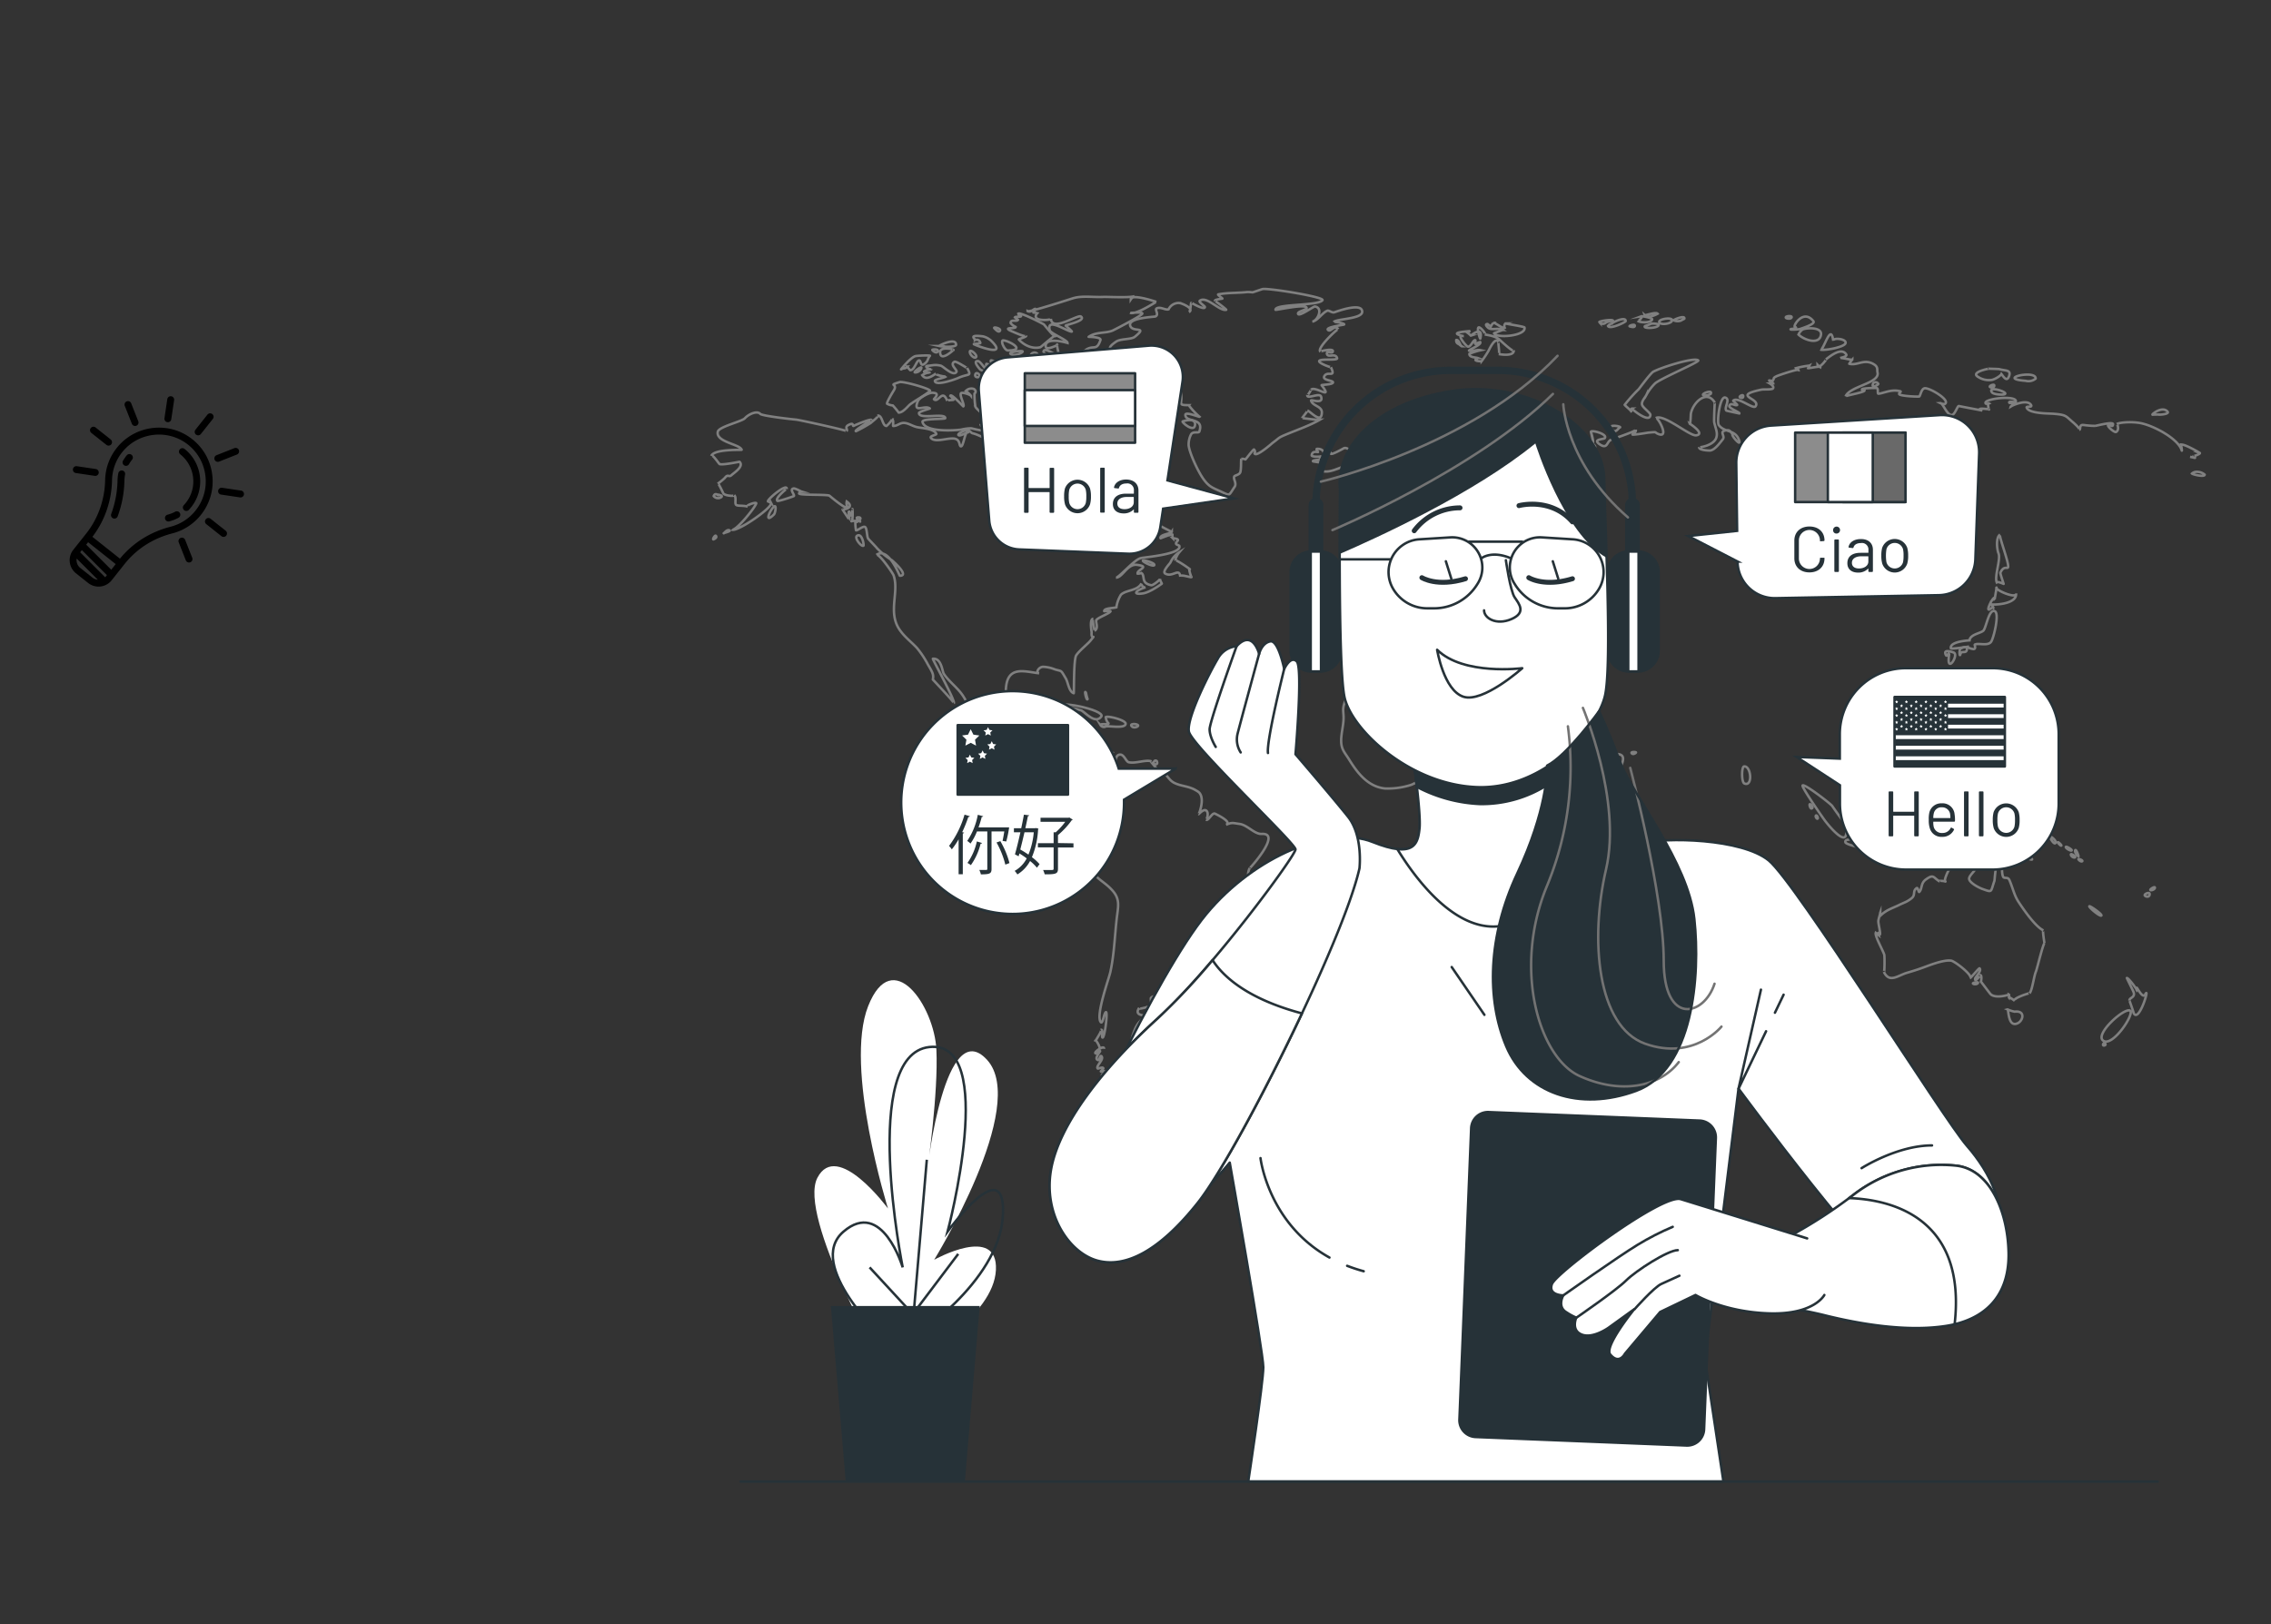 <svg width="924" height="661" fill="none" xmlns="http://www.w3.org/2000/svg"><rect width="100%" height="100%" fill="#333333" stroke="none"/><path d="M590.275 247.505c.647-.093.714-3.411.343-3.451-1.322-.119-1.824 3.676-.343 3.451ZM449.904 295.612c1.084-.396 8.078 1.071 8.078-1.15 0-1.428-7.192-3.305-8.078-2.644.07.951.468 1.848 1.124 2.539 0 .7-3.027-.08-3.292.661a1.6 1.6 0 0 0 2.168.594Z" stroke="gray" stroke-miterlimit="10"/><path d="M513.347 339.344c-2.935.159-5.764-3.609-8.976-4.058-2.856-.397-3.028-.701-5.539.33 2.802-1.15-4.522-4.534-4.561-4.548-1.23-.33-2.486 3.001-3.596 2.525.225.093 1.322-2.644.198-3.675-1.123-1.031-3.12 1.454-3.225 1.388.185.106 3.133-7.376-.463-9.333-3.464-2.274-6.306-1.851-9.452-3.424-2.935-1.481-3.2-5.116-7.324-4.852 1.679-.105-3.252-4.402-1.891-3.86-2.194-.872-6.438.978-9.254.344-1.123-.238-1.851-3.12-3.477-3.12-2.485 0-1.811 4.455-2.207 5.288-1.151 2.525-1.613-6.61-.45-5.87-.833-.529-6.61 3.49-7.258 3.966-1.322.979-1.824 2.882-3.172 3.279 2.273-.674-7.271-1.732-5.288-.978-6.042-2.301-3.279-3.081-4.918-8.408-.476-1.507 1.097-2.221-.185-3.596-1.283-1.375-6.372-1.587-7.932-.582-1.111.608.145-4.177.634-4.68 1.97-1.996 2.644-6.61-.449-6.716-5.064-.132-2.565 4.35-5.711 5.91-9.466 4.706-9.889-8.606-9.585-14.198.516-9.849 7.615-7.179 13.537-6.492-1.56-.185-.238-2.538 1.56-2.644 1.677.062 3.33.425 4.879 1.071 2.987.886 2.234 0 4.455 3.768.872 1.507 1.216 5.288 3.173 5.909.171 0-.106-13.775 1.017-15.427 1.415-2.089 4.799-4.68 5.87-6.055 2.446-3.133.093.396.397-3.239 0-.383-.979-5.566.687-5.566-.648 0 .569 4.865.503 4.905 1.665-1.15.581-2.842.661-4.151 0-1.045 5.393-2.829 5.83-3.781.185-.397-2.578 0-2.578-.079 0-1.402 4.336-1.164 4.97-1.6a12.954 12.954 0 0 1 1.838-5.05c1.957-2.023 6.835-1.573 8.342-4.667-.185.384.648 1.917 1.692 1.613-3.847 1.124-5.685 3.173-1.071 2.486 2.353-.357 5.923-2.644 7.681-3.966.106-.08-.806-1.217-.674-2.01-.08.502-2.909 2.737-3.57 2.644-4.494-.82-2.353-3.834-4.098-4.997-.465.222-.98.318-1.494.278-.476-1.613 5.434-2.83-.251-3.57-3.966-.515-5.883 5.196-8.58 5.196 1.322 0 7.285-7.245 10.1-7.932 1.124-.371 16.988-1.521 15.666-5.024-.363-.21-.739-.4-1.124-.568-1.097-1.018 2.869-2.023-1.533-2.539a5.436 5.436 0 0 1-.119-1.467c-.423-.291-4.865 1.547-4.865 1.533-.344-1.612 4.111-1.798 4.614-2.644 0 .066-9.532-4.561-8.673-5.697 1.759-2.274 1.745.264.609-3.266-.318-.965-4.561-6.914-4.257-7.191-2.063 1.864-.899 6.107-4.495 6.12-3.966 0-3.583-4.547-3.583-7.152 0-1.15-9.849-4.085-10.576-4.058-5.565.145-3.278.502-3.622 4.918-.066.753-.886 3.886-.806 4.336.661 3.424 3.49 4.521 1.758 8.91-.529 1.322-3.689 1.706-3.966 2.485-.304 1.045 1.229 2.102.991 3.345-.092.503.516 5.222.199 5.077-2.102-.992-1.177.965-3.53-1.137-2.644-2.367-.807-5.791-2.353-7.589-.608-.727-8.289-3.635-9.995-4.415a10.654 10.654 0 0 0-7.403-1.163c.674-.106-.634-3.966-.925-4.403-1.666-2.829-3.464.318-2.459-5.288.251-1.401 6.517-8.13 6.61-7.932 0-.277-5.129-2.194-5.09-2.287.714-1.705 5.063 3.041 6.253-.542-.542 1.653 6.888-1.613 5.037-2.948-.78-.555-5.143 0-4.878-2.049-.172 1.322 9.346 1.851 5.565-1.52-.132-.119 3.464 0 4.191 0 .503 0-1.322-1.745-1.203-1.917.542-.542 2.446 2.644 4.945-.132 1.93-2.155-1.005-2.38-1.124-4.469 0-.238 2.974-1.044 1.983-2.538-.754-1.137-4.707-2.498-6.015-2.075-.912.29.33 4.732-2.142 6.173a3.137 3.137 0 0 1-.74-1.15c-1.045.066.938 3.86-.397 3.239s-1.454-3.318-1.666-3.503c-.528-.463-1.229-2.168-2.115-2.962-.886-.793-1.732 2.949-2.075 3.015-1.322.238.172-3.239.264-3.398.608-1.137-3.212-.767-3.146-.701-1.217-1.057.833-1.639 1.044-1.969-.264.423-2.935-4.35-2.935-4.323-1.758-3.966-.568 0-1.018-4.508.212 2.102 8.17-3.504 5.407-4.416-2.763-.912-6.821-1.216-7.443 1.018-.343 1.322-.145 6.346-.661 8.368-.171.648-2.34 1.693-1.586 4.27.304 1.005 6.094 2.314 3.371 4.522a1.072 1.072 0 0 1 1.124-.992c.079.172-2.961 5.738-2.644 5.5a40.976 40.976 0 0 1-3.49-3.57c-.159-.291 3.873-.912 4.085-1.11 1.56-1.52-2.287-1.494-2.287-1.719 0-.436 2.062-.172 1.322-.74a4.553 4.553 0 0 0-5.206-.187c-.52.335-.966.772-1.312 1.284-.714.952 5.672 3.385-2.009 4.376-3.504.45-4.931-1.322-7.932-2.023-.886-.211-.846-1.137-2.446-1.322-.555 0-4.363 1.613-3.199 2.142.846.37 3.966-1.771 4.481-1.229-2.062-2.261-2.445 6.372-3.781 5.671-.594-.317-.224-2.393-2.035-2.988-2.486-.833-8.117 1.732-9.968-.304-.899-.978 2.366-1.216 2.115-1.798-.912-2.115-6.094-2.26-7.932-2.71-1.838-.449-3.239-1.494-4.918-1.679-2.023-.211-2.789 1.23-4.667 1.23-.277 0 .384-2.512-.489-2.644a10.3 10.3 0 0 1-2.274 2.644c-1.797-.133-1.56-4.548-3.701-4.218 1.454-.224-3.054 3.2-2.75 3.028a60.028 60.028 0 0 1-5.936 3.318c-1.123-.066 6.333-4.64 6.319-4.468.08-.899-6.451 1.864-7.178 2.26-.727.397 0-1.15-1.322-.7-3.12 1.123-.899 2.088-1.652 2.908.304-.317-19.288-4.614-20.584-4.719-1.917-.159-13.828-1.508-14.542-2.327-1.322-1.428-4.72.092-6.28 1.798-1.255 1.322-10.576 3.424-10.985 5.446-.952 4.244 8.95 5.037 9.703 7.351 0 .185-11.144-.423-12.374 2.511.423-1.004 3.12 3.213 3.398 3.319 1.322.476 8.09-.979 8.117-.939 1.904 1.891-2.234 4.455-3.252 5.407-1.23 1.137-1.322-.701-2.803 1.23a24.012 24.012 0 0 1-2.789 2.26c.317-.291 2.247 4.032 2.313 4.085 1.177 1.031 4.786 1.018 4.363.595 1.137 1.137-.106 3.517.952 4.072.713.383 3.186.079 4.547.634-1.216-.489 3.742-2.155 3.451-1.322-.675 2.036-8.805 11.898-9.995 10.576 1.428 1.574 16.089-8.328 16.089-10.668a3.968 3.968 0 0 0-1.322-.741c-.33-.832 7.932-7.707 7.641-5.036 0-.278-4.931 3.767-3.794 4.812.344.304 5.804-1.587 6.61-1.904.807-.317-1.983-2.789 0-3.146.674-.119 3.279 1.414 3.384 1.322a.906.906 0 0 0-1.022.368.915.915 0 0 0-.141.359c.251.793 11.66.291 12.374.925-.344-.304 7.324 6.319 7.245 4.469a3.105 3.105 0 0 1-.238-2.116c3.648 2.644-1.706 3.385-1.693 3.226 0 .185 2.777 4.098 2.644 4.138.516-.278-.713-3.543.119-3.239.188.414.265.869.225 1.322.926 1.19 1.084-2.644.965-2.38.199-.515.291 5.05-.291 4.971-.846-.119 4.852-.489 3.173.331.529-.265-2.075-1.812-.634-1.931 2.221-.185.476 1.878-1.005 2.01-.01 1.085.078 2.169.264 3.239.45.33 2.486-1.587 3.517-1.401 1.031.185.846 3.966 1.414 4.759.41.568 3.266 3.437 3.636 3.966a30.339 30.339 0 0 0 6.002 4.838c-.199-.158 7.509 6.346 3.265 6.346-.159 0-4.6-11.964-9.532-8.487 1.032-.728 6.61 7.297 6.994 8.328 2.062 5.923-1.322 12.81.978 19.275 1.573 4.429 5.724 7.231 8.527 10.272a38.465 38.465 0 0 1 4.455 6.742c1.97 3.332 2.406 4.178 2.01 6.081 0 .093 8.883 9.386 8.54 9.638.846-.608-8.805-18.032-8.527-18.072 3.49-.357 3.794 5.103 4.442 6.108 1.784 2.763 5.037 5.288 6.993 7.852 3.345 4.297 3.794 8.805 6.782 11.898 1.983 2.049 6.61 3.834 9.254 4.667 3.49 1.11 7.178.066 9.994 2.816 1.322 1.229 3.319 1.322 4.217 2.181 2.473 2.274 3.491 1.137 5.804 3.517 1.56 1.599 2.01 3.067 2.908 3.966 1.481 1.454 3.966 4.217 6.201 4.375 2.234.159 1.52-2.459 2.644-2.194 4.97 1.176 4.071 7.839 2.062 11.898-2.168 4.429-4.944 5.195-2.499 9.664.172.317-2.419 4.521-2.168 5.83.476 2.485 6.029 9.849 7.324 12.427 2.486 4.891 5.658 5.393 9.175 9.386 3.212 3.648 2.194 6.61 1.639 11.58-.806 7.285-1.018 14.45-2.565 21.509-.621 2.816-5.962 17.477-3.966 20.293.913 1.322 1.322-3.688 2.169-3.966.846-.278-.542 10.933-1.428 10.312-.463-.331.515-3.636-.701-3.094 1.111-.489-2.274 4.667-2.287 4.72.132-1.454 1.732 1.771 1.798 2.287.106.899 1.957-.595 1.864.714.132-1.957-5.552 2.247-2.869 1.837a5.987 5.987 0 0 0 1.217-.938c.396-.08-2.803 3.344-.661 3.688.423.066.647-2.195 1.242-1.6 1.256 1.256-2.393 3.966-1.533 4.998.172.211 1.956-.807 2.3-.093.106.225-1.203 1.243-.992 1.322.714.264 2.34-.701 2.644.331.305 1.031-3.172.079-1.983 1.771.45.635 3.279-2.049 3.808-.291-.146-.502-3.173 1.587-3.279 1.719a33.274 33.274 0 0 1 3.728-.86c.265.582-4.138 2.288-4.257 1.785.133.569 2.644 2.142 3.068 1.745.687-.7-.913-.357-.344-1.097.396-.529 3.781-2.406 3.966-2.908a1.94 1.94 0 0 0-.939 1.745 6.02 6.02 0 0 0 1.534.079c-.423-.476-1.018 2.221-.86 2.142a2.139 2.139 0 0 1-.7-1.521c-.754-.33-.37 1.587-.476 1.507a1.018 1.018 0 0 0-1.23-.687c.622-.873-.766 2.644-.766 1.441 0-.674 2.141 1.97 2.088 1.917.29-.433.493-.918.595-1.428a39.578 39.578 0 0 0 3.556 2.459c.661.198-.475-1.547-.092-1.494a22.19 22.19 0 0 0 5.129-1.058c-2.379-.872-5.288-5.102-5.737-5.288-.357-.092-1.706.199-1.507-.713.198-.913 1.467.317 1.798 0 .33-.318-1.494-3.134-1.111-3.966.595-1.322 1.639-1.693 2.314-2.922.899-1.639 3.12-2.895 3.252-4.72.119-1.441-2.076-1.467-1.97-1.877.41-1.586 1.428-5.473 3.067-7.535.621-.793 2.737-2.869 2.723-2.882-.515-.436-4.561-.079-2.432-3.292-.674 1.005 4.825-.872 4.548-.714.753-.436-.106-2.974.277-3.384 1.877-1.996 8.791.899 9.571-4.429.172-1.176-3.067-5.288-3.133-5.209 1.098-1.15 6.214 1.322 9.03-1.665.7-.741 4.204-6.941 4.19-6.756a12.68 12.68 0 0 1-1.322 2.578c0-1.229 4.112-4.627 4.64-6.055.767-2.035-.158-4.693.899-6.61 2.129-3.728 6.901-3.014 9.545-4.679 3.398-2.155 4.376-5.288 5.42-9.254.648-2.459 0-8.726 1.322-10.695-.185.396 13.247-14.384 4.852-13.908Z" stroke="gray" stroke-miterlimit="10"/><path d="M448.08 291.594c1.943-2.644-20.028-7.377-17.278-3.372-1.322-1.916 8.764.648 9.254.913 1.639.938 5.631 5.671 8.024 2.459ZM441.074 295.203c.304.568 3.146 1.322 3.437.661.291-.661-3.807-1.375-3.437-.661ZM460.309 295.361c.661 1.15 2.643.463 2.762 0 .305-.819-3.437-1.137-2.762 0ZM471.004 436.895c.898.489 2.763-1.97 1.943-2.129-.82-.159-2.803 1.666-1.943 2.129ZM473.198 437.066c.595.318 3.054-.806 2.763-1.401-.542-1.229-3.318 1.071-2.763 1.401ZM419.075 329.575c-.753 1.229.741 2.432 1.045 1.89.304-.542-.291-3.12-1.045-1.89ZM486.246 172.785c.159-2.961-4.375-1.52-5.05-1.322-.674.199 4.839 4.945 5.05 1.322Z" stroke="gray" stroke-miterlimit="10"/><path d="M537.064 170.763c-.542.33-7.218-.714-7.258-.595.172-.45 2.42-3.028 2.129-3.133 1.467.555 5.684 5.565 5.883.925.158-2.71-3.808-2.71-4.389-4.957-.172-.622 5.155 1.718 4.085-1.587-.595-1.877-5.83 1.322-5.619-.687-.079.7 1.811-2.459 1.481-2.102 1.665-1.838 9.254 4.495 4.349-1.864-.198-.251 4.402-.172 4.627-1.111.225-.938-4.574-.806-3.49-2.644 1.322-2.247 4.799 1.018 2.644-3.582.079.158-5.539-1.759-4.68-2.644.859-.886 7.456 0 7.205-1.018-.634-2.406-3.9.132-4.164-1.93-.146-1.071 1.983 0 2.3-.556 1.19-1.877-5.156-.357-4.931-.185-1.719-1.322 7.033-9.478 7.284-9.135-1.599-2.141-3.067 1.428-4.204.304-1.137-1.123 6.333-2.062 6.531-2.194.635-.397-3.966-1.322-4.191-1.018.807-1.322 11.581-1.203 11.581-4.178 0-3.966-10.219-.158-11.356.212-.899.277-2.195-.886-2.816-.648-2.049.78-3.966 4.112-6.134 4.429 2.155-.317 4.601-5.526 1.084-6.148-.555-.092-6.504 4.297-6.874 2.975-.291-1.044 3.582-1.534 3.49-2.406-.185-1.851-12.639 1.044-12.665.767-.185-2.525 17.345-1.507 19.103-3.887.978-1.322-22.289-5.076-24.391-4.534-.529.132-3.688 1.255-4.045 1.322-.728-.09-1.462-.13-2.195-.119-3.966.449-7.813.185-11.766.938-.489.093 1.719 1.573 1.692 1.706-.026.132-3.463.357-2.987.978-.106-.132 4.865 3.53 4.521 3.609-2.789.595-7.932-5.777-10.708-3.715-.688.502 2.049 2.181 2.049 2.565 0 1.533-5.605-1.745-5.447-1.745-.41 0-.251 3.344-1.044 3.847 2.419-1.507-2.988-3.636-3.834-3.715a4.509 4.509 0 0 0-2.627.588 4.515 4.515 0 0 0-1.828 1.977c-1.256.436-3.107-1.084-4.733-.423-1.163.476 1.031 2.432-.582 3.318-.436.238-11.739.515-10.232 3.966 1.137 2.644 7.245-.119 1.825 4.31-1.481 1.203-5.764.713-7.628 1.983-8.659 5.909 8.011 2.009 7.839 5.288 0 .37-8.844.383-8.672 1.203.224 1.203 6.187 3.966 7.773 4.111 3.213.304 6.293-2.102 10.576 0 3.755 1.811 7.549 5.526 8.672 9.717 1.322 4.904-1.797 5.526 3.345 5.526a29.12 29.12 0 0 0 4.389 4.719c-.185.146-5.737-2.194-5.737-.78 0 3.305 7.747.886 5.684 6.782-.317.873-2.763-.37-3.49 1.415a8.838 8.838 0 0 0-.872 3.781c-.119 2.379 3.45 10.575 6.081 14.224 2.115 2.895 3.371 3.345 6.359 4.693 4.68 2.102 3.596 2.367 6.24-1.546 1.017-1.534-.556-3.015-.146-4.204.212-.622 2.234-.608 2.538-1.944.384-1.718.146-4.561.371-5.288a3.431 3.431 0 0 1 1.665.225c.225-.132 3.133-4.045 3.477-4.045a1.225 1.225 0 0 1 .225 1.573c.568 1.785 7.244-4.164 7.377-4.27 2.551-1.851 2.181-1.97 4.455-2.975 5.037-2.155 10.708-4.045 14.806-6.464ZM366.618 150.311c1.455-.793 1.455 0 2.552-1.15a5.587 5.587 0 0 0 1.19 1.481c1.732 0 2.432-3.728 3.516-3.966s.331 3.305 2.829.886c.952-.913.741-1.759 1.666-2.777.251-.277-5.288-.092-6.028.159-2.102.74-5.804 5.42-5.725 5.367ZM377.697 148.831c-2.499.198 1.322 1.824 1.242 1.428a5.527 5.527 0 0 0-2.895.846c-.449.634 2.499.396 2.182.515a5.51 5.51 0 0 0-3.001 1.071c1.599 2.34 4.323.119 5.592-.674-.661.41 3.886 1.533 4.19 1.071-.436.647-4.706 1.242-4.64 1.93.238 2.221 8.527-.727 9.757-1.322 4.111-1.798 5.288-.344 3.384-3.966.172.291-4.442-2.895-5.169-2.512-2.142 1.11 1.322 3.331.806 4.111-1.229 2.023-5.38-2.274-6.359-2.525-2.525-.528-3-.132-5.089.027ZM405.684 166.466c3.027 2.274 6.61-6.226 4.653-6.332a1.426 1.426 0 0 0-.357 1.785c.212-.45-2.485-1.322-2.432-1.322-.582-.913 3.847-1.745.978-3.689-2.128-1.454-1.877 1.243-1.837 1.23.37-.185-6.373-.78-4.231 1.15.723.2 1.462.342 2.208.423 2.538 2.208-4.416 1.018-3.702.886-2.022.423 4.098 5.407 4.72 5.869ZM363.26 164.999a34.16 34.16 0 0 1 2.393 2.895c1.825 0 3.742-2.644 4.641-3.331 2.353-1.759 5.697-3.477 8.077-5.447.886-.727-10.854-4.098-12.387-3.622-4.918 1.546-.635.489-2.234 3.199-.503.833-3.147 5.195-2.816 5.605a6.157 6.157 0 0 0 2.326.701ZM372.237 151.541c1.322.158 2.644-1.15 2.644-1.891 0-.74-3.318 1.812-2.644 1.891ZM451.623 167.894a1.43 1.43 0 0 0 1.428-1.481c.317 1.084-5.645-2.036-6.187-2.221-1.322-.449-.49-1.665-2.644-2.154-1.468-.331-3.715 1.85-3.649 1.864-1.983-.701-1.15.145-3.398.145-1.652 0 1.137-9.056-6.041-4.72-4.336 2.644-.741 3.966-.542 6.769 0 .463-3.239-.965-3.107-3.067.119-1.904 2.499-3.609 2.499-4.812 0-2.221-7.813 2.644-8.197 4.415-.515 2.327 2.843 6.981 4.217 5.156-.356.463-3.661-.436-3.569.437.476 4.772 17.675 1.797 18.045 2.762a1.973 1.973 0 0 1-.872-1.322c.238-.793 6.055 3.61 6.094 3.966a4.783 4.783 0 0 0-1.652 1.56c1.11.926 2.34-.938 4.19.979 2.089 2.168 2.05 1.718 2.552 5.01.106.688 6.319-1.322 5.195 1.547-1.123 2.869-2.776-.74-3.595-.476-.82.264-2.948.344-4.085.687.085.736.319 1.446.687 2.089-1.758.859-4.614.093-5.962 1.322-4.958 4.244 5.288 1.666 6.702 2.115 1.415.45 9.981 10.92 12.202 7.932.556-.766-3.767-5.446-4.574-5.288 3.279-.952 8.091 4.469 6.372-1.018-.766-2.445-6.61-4.336-4.045-7.39 1.058-1.322 5.473 4.138 6.213 4.112 0 0 4.337-4.548 4.337-4.521 0-3.041-11.978-4.68-11.594-7.628a6.385 6.385 0 0 1 2.313-.569 3.834 3.834 0 0 0-1.943-1.071c-.198-1.811 1.917-1.718-1.124-1.718 2.208 0-3.054-2.393-3.252-2.472-.621-.199-3.014-.939-3.014-.939ZM348.758 217.998c-1.388.806 1.732 4.627 2.565 4.058.251-.185-.529-5.248-2.565-4.058ZM398.426 153.18c.515-.661-1.124-2.049-1.573-.899-.45 1.15.991 1.573 1.573.899ZM438.826 197.163c.529-.092 1.573-2.142.225-2.062-1.349.079-1.031 2.181-.225 2.062Z" stroke="gray" stroke-miterlimit="10"/><path d="M446.309 179.686c4.085-.753-3.966-3.701-2.644-2.564.885.727-2.274 3.463 2.644 2.564ZM432.216 195.352c1.203.82 2.987-1.388 2.842-2.049-.145-.661-4.257 1.031-2.842 2.049ZM417.872 153.352c.688 2.115 17.781 2.988 19.764 1.547 7.932-5.725-16.749-2.856-16.419-4.72.38-.498.824-.942 1.322-1.322.608-.806-13.418-3.635-12.347-1.97 2.948 4.495 5.711.252 7.68 6.465ZM400.673 171.728c.397-.516 2.314 1.057 2.393-.08 0-.806-5.698-4.864-6.2-6.16a30.6 30.6 0 0 1-.384-5.288c.675-.608.609-1.322-.224-1.917a3.094 3.094 0 0 0-3.292.82 10.19 10.19 0 0 1 2.089 1.969c0-.383-3.742-1.731-4.112-.991-.529 1.058 1.706 4.891.992 5.288-.132 0-5.05-5.526-5.288-4.27.522.445.969.972 1.322 1.56 0 .198-2.724.079-2.578.463-1.97-5.209-3.596 1.031-5.381-.648-.185-.185 3.067-2.644-.766-2.644-1.481 0-5.288 2.128-5.778 3.371-2.221 5.288 2.763 1.401 4.852 3.014.106.079-4.415 1.256-4.415 1.877 0 2.777 10.695-.277 10.695 2.063 0 .568-9.638 0-9.254 1.56.991 4.309 13.22 3.45 15.705 3.106a18.814 18.814 0 0 1 3.966-.542c.833 0 7.681 2.353 6.861-.436-.661-2.181-2.234.661-2.776-.82a6.057 6.057 0 0 1 1.573-1.295ZM465.015 228.177c.146.648 4.495 2.644 4.641 1.719.145-.926-4.773-2.287-4.641-1.719ZM421.641 143.662c-1.323-.741-3.041.819-1.64 1.401 1.243.489 3.041-.661 1.64-1.401ZM410.02 142.604c8.804 0-1.587-4.904-2.168-3.966-.582.939 1.137 3.966 2.168 3.966ZM410.918 134.474c.08 0 6.941 3.212 6.61 2.128.186.556-3.159 1.322-2.987 1.56 2.194 2.42 5.645 3.966 8.751 3.12.212 0 6.465-5.632 6.28-4.68-.251 1.322-4.614-4.415-4.852-4.6-.238-.185-9.505-5.05-10.404-4.363a1.318 1.318 0 0 0 1.11.965c0 .516-2.273.106-2.485.529.423.335.833.679 1.23 1.031-.45.873-3.067-.423-2.975 1.322a5.628 5.628 0 0 0 2.049 1.547c.053.925-4.957 0-2.327 1.441ZM436.962 158.349c-1.89 4.469 7.628 3.437 7.628 2.459 0-1.494-7.086-3.728-7.628-2.459ZM416.088 143.014c-.159-.502-5.83.251-4.944.978 1.494 1.23 5.089-.489 4.944-.978ZM381.583 142.921c.384-.978-2.472-.819-2.234-.489.516.741 1.864 1.481 2.234.489ZM414.435 151.871c-1.203-.991-4.759 1.388-4.27 1.798 1.943 1.653 8.672 1.825 4.27-1.798ZM397.156 145.301c.595-.82-2.406-3.437-2.551-2.208-.145 1.23 1.917 3.081 2.551 2.208ZM403.74 146.742c-1.785-.754.754 2.644.476 2.644a6.612 6.612 0 0 0-2.842-1.322c-.635.516.925 2.076.409 2.327-.806.383-2.776-3.398-3.886-3.464-2.38-.132.846 3.384.952 3.45 1.996 1.203 3.569.278 5.565.82-.277-.079 2.208 6.332 4.548.661 1.705-4.191-3.186-4.296-5.222-5.116ZM387.797 142.512c1.322-.212-5.288-1.785-5.288.74-.027 4.283 5.301-.74 5.288-.74ZM384.135 140.952c.608.277 4.865.224 4.865-.648 0-3.186-7.059.344-6.888.489a7.394 7.394 0 0 0 2.023.159ZM406.874 134.553c.528-.978-3.147-1.758-2.235-.899.516.489 1.719 1.891 2.235.899ZM396.628 138.413c1.203-.396 1.956 0 2.247 1.151-.145.356-2.776.251-2.644.489.132.238 14.397 5.856 7.113-1.322a7.567 7.567 0 0 0-3.451-1.864c-6.438-.794-2.736 1.163-3.265 1.546ZM437.636 190.844c.146-.859-7.31-5.962-7.707-5.909-.714.092-4.191 4.759-3.741 6.239.449 1.481 11.515-.727 11.448-.33Z" stroke="gray" stroke-miterlimit="10"/><path d="M419.974 126.357c2.644-1.904.463.793.49.833a7.049 7.049 0 0 1 1.586.251c-2.988 3.503 5.579 2.935 5.539 2.274.384 5.446 10.92-1.825 12.189-.926 2.432 1.732-6.398 3.437-6.187 3.728 0 0 2.842 2.406 2.485 2.42-1.679.132-10.457-6.108-8.976-.556.344 1.322 7.245 3.966 7.245 5.183 0 0-8.699-2.644-8.911 1.15-.132 2.353 4.799-.423 4.852-.278-.767-1.705.767 5.288.767 3.966 0 1.587-6.742-4.125-6.465-.978a14.71 14.71 0 0 0 1.983 1.533c0 .542-5.79 1.018-4.428 2.393 1.559 1.6 19.155 2.089 20.041 0 .886-2.089-6.61-1.56-6.94-2.115 1.044 1.639 6.61-2.975 7.046-3.186 2.802-1.547 3.966.727 5.446-3.649.437-1.322-4.851-1.322-4.798-1.322 3.08-2.181 7.138-1.322 9.941-2.644 1.705-.846 11.805-6.068 11.898-6.835.093-.766-4.733-.198-5.01-.317 2.326 1.018 10.576-4.468 10.708-4.442-.661-.211-10.232-3.463-10.391-1.004a3.643 3.643 0 0 1 1.547-1.322c-1.878.74-11.277.238-12.546.304-4.31.224-8.474-.569-12.268.476-.767.211-18.403 6.001-18.733 5.288a1.668 1.668 0 0 0 1.89-.225ZM479.808 224.74a9.253 9.253 0 0 0-3.596 4.151c-.185.397-3.476 3.702-2.141 4.495 3.027 1.771 5.817-2.644 6.134 1.322-.106-1.322 4.389.489 4.587.106-.079.172-1.322-3.438-.727-3.173.806.37-5.962-4.31-5.87-3.53a7.388 7.388 0 0 1 1.613-3.371ZM290.379 219.452c.899-.41 1.322-.912.899-1.401-.423-.489-1.587 1.745-.899 1.401ZM296.738 215.777c-1.045-.41-2.102 1.256-2.248 1.243-.449-.08 3.252-.833 2.248-1.243ZM314.399 206.668c-1.718 2.168-3.133 6.319.529 2.644.542-.555 1.335-4.984-.529-2.644ZM291.873 201.301c-.701-.423-1.203-.225-1.494.568a2.316 2.316 0 0 0 2.353.78c2.538-.925-.872-1.493-.859-1.348ZM580.28 251.392c-.119-.926-1.837.277-1.467.542.753.568 1.6.383 1.467-.542ZM618.274 260.685c0-.608-4.838 0-4.732 0-.622-.053 4.878 1.587 4.732 0ZM630.926 261.373c.381-.55.796-1.076 1.243-1.574-1.33.272-2.619.716-3.834 1.322-.661 1.27 2.736 1.124 2.591.252ZM548.843 189.363c5.288-.291.317-8.368-2.221-6.887-.582.33-4.31 2.406-4.984 2.207a1.327 1.327 0 0 0-1.19-.912c-3.318 3.966.119-1.137-4.455-1.137-.952 0 .489 1.322.238 1.322-.926-.105-2.327-.383-2.552 1.322-.105.754 3.808.582 3.662.437-.145-.146-.383 1.401-.251 1.322-.106.066-3.133.132-2.869.674.093.185 2.763.277 3.226.819.846.979-.912 2.195-1.097 1.997 3.199 3.543 9.069-.965 12.493-1.164ZM558.744 223.934c4.442 0 5.659-3.2 5.222-6.61-.145-1.164 2.235-1.322-.436-2.79a10.427 10.427 0 0 0-3.49.74c-.079 2.38.172.278-2.366 1.666-.08.08-.027 6.994 1.07 6.994ZM572.348 201.724c.424-.463.926-2.247.278-2.049-.648.198-.449 2.247-.278 2.049ZM563.834 206.02c-.33-.356-1.626 1.653-1.123 1.64.502-.013 1.441-1.283 1.123-1.64Z" stroke="gray" stroke-miterlimit="10"/><path d="M563.411 208.479c1.626-1.427.093 5.487.093 4.601 0-1.243 2.141.608 1.903.648.469-.364.808-.869.965-1.441.754.119-.489 2.961-.476 3.146.146 1.111 2.856-.701 3.015-.41 1.784 3.107-1.428 4.403-1.322 6.452a2.367 2.367 0 0 0-1.851 1.943c1.366.331 2.76.535 4.164.608.093.502-5.883 1.732-4.415 3.689 0 0 10.734-2.354 11.369-3.001.634-.648-1.097-.238-1.045-.701.291-2.155 1.983-1.15 1.045-3.503a6.162 6.162 0 0 1-2.089-1.64c-1.203-2.036-2.379-6.411-5.288-6.2 0 0 1.877-3.12 1.679-3.609-.82-2.089-2.366.291-3.53-1.11-.396-.463 2.393-2.327 1.573-3.094-.568-.634-5.671 3.517-5.79 3.622ZM593.989 215.235c-.317-.08 4.231-1.23 2.063-2.71-1.851-1.269-2.248 2.67-2.063 2.71ZM606.086 207.554c-.952 0-1.322 2.062-1.15 2.406.172.344 2.088-2.485 1.15-2.406ZM611.374 206.946a4.85 4.85 0 0 0 1.745-1.256c1.216-1.348-3.623 1.362-1.745 1.256ZM612.788 204.54c.198-.41-1.441-.225-1.071.145a.7.7 0 0 0 1.071-.145ZM605.464 133.363c1.415 1.217 4.178-.185 5.936.913-.066 0-3.53 1.322-3.517 1.322.86 2.221 13.22 1.084 12.387-2.34-.105-.41-8.064-1.534-7.747-1.64a1.494 1.494 0 0 0-.29 1.798c-.661.489-3.861-2.141-4.575-2.049a5.326 5.326 0 0 0-1.084 1.481l-1.322-.992c-1.414-.013 0 1.335.212 1.507ZM595.099 136.695c-2.538-.595 1.322 3.966 1.93 4.27 1.177.674 2.116-2.181 2.962-2.512.846-.33-.357 1.56.462 1.507a6.556 6.556 0 0 1 1.798-.767c.727 1.137-5.288 3.332-4.481 3.543 1.52.384 3.159-.608 4.732-.224-1.591.34-3.145.836-4.64 1.48-.145 1.481 2.644 1.415 3.332 1.679a1.135 1.135 0 0 1-.82.701c-.383.515 2.102.767 2.499.529a38.659 38.659 0 0 0 2.644-3.966c.304-.384 2.71-6.148 4.204-3.781-.397-.635.608 5.023.066 4.918.634.132 6.345 1.097 6.121-1.56.119 1.322-5.91-4.403-5.804-4.323-1.877-1.534-4.68-1.785-6.015-2.116.78.186-1.243-2.511-2.208-2.829-1.401-.462.317 4.984.41 4.548 1.322-5.605-3.9-1.203-3.86-1.216a9.652 9.652 0 0 0-1.56-1.322 5.782 5.782 0 0 1 1.414-.582c-.436.172-9.65.529-3.186 2.023ZM593.566 140.013a6.63 6.63 0 0 0 1.19.899c-.555 0-1.163-2.869-2.247-2.538a1.424 1.424 0 0 0 1.057 1.639ZM893.925 191.994a2.907 2.907 0 0 0-2.089.701c.33.41 5.182 1.546 5.182.449a4.72 4.72 0 0 0-3.093-1.15ZM811.63 243.512c-.251-1.665-3.966 5.473-2.102 4.442-.33.185 1.56-1.057 1.507-.78a15.225 15.225 0 0 0-.991-1.322c0 .397 10.761.304 10.219-4.375.291 2.538-9.003-1.666-7.932-2.393.106-.093-.701 4.164-.701 4.428ZM791.721 266.542c.529 1.07 1.031-1.494 1.322-.212 0 .185-.714 4.045.529 3.768 1.017-.225 2.855-3.9 1.322-4.561-.45-.145-4.522-1.705-3.173 1.005ZM797.657 266.105c.37-1.626 2.644.304 2.644-2.247 0-1.322-2.644 0-2.777.238-.436.806-.238 3.596.133 2.009Z" stroke="gray" stroke-miterlimit="10"/><path d="M801.345 260.579s-8.223.371-7.588 3.253c.079.37 6.927-.648 7.416-.754-1.534.357 1.467 1.084 1.824 1.058 1.164-.093.278-1.693.489-1.825 1.322-.806 5.288.714 6.61-1.123 1.058-1.441 3.464-11.356 1.6-12.427-2.34-1.322-3.503 6.187-4.6 7.72-.886 1.216-5.5 1.547-5.751 4.098ZM758.895 294.542c.349-.707.649-1.435.899-2.182-.198-.753-4.428-.185-3.569 1.441.092.199 2.525 3.504 2.67.741ZM776.399 287.932c.819-.622 2.749-4.799 2.102-5.751-2.169-3.16-3.887 7.165-2.102 5.751ZM774.853 299.354c-1.151 3.807 11.144 8.897 8.606 11.818 4.085-4.693-4.693-6.61-5.592-8.751-.899-2.142 3.159-5.209 0-7.047-2.115-1.256-2.962 3.821-3.014 3.98ZM772.71 311.278a10.59 10.59 0 0 0-2.141 3.067c-.212-.41 4.323-3.265 3.49-5.09a2.822 2.822 0 0 0-1.349 2.023ZM775.804 304.932c.145.767.502 2.354 1.599 1.97 1.098-.383-1.705-2.512-1.599-1.97ZM782.837 311.503c-.397-.542-1.388.463-1.243.872.145.41 1.639-.383 1.243-.872ZM784.49 312.428s-7.271 4.72-6.042 4.601c1.23-.119 1.732-1.838 2.988-.952 1.256.886.489 3.741 2.895 3.741-1.798 0 1.917-3.847 1.745-3.173a4.06 4.06 0 0 0-1.586-4.217Z" stroke="gray" stroke-miterlimit="10"/><path d="M778.501 307.722a1.823 1.823 0 0 0 .092 2.525c3.134-.687-1.097 2.38 1.322 2.948 2.076.502 2.221-6.266-1.414-5.473ZM828.882 339.172c0 2.168-5.566.82-5.645 1.481-.304 3.146 8.567.106 6.742-2.181-.608-.185-.978.039-1.097.7ZM831.13 338.961c1.493-.436-1.164-2.327-1.481-2.406.489.106.991 2.538 1.481 2.406ZM821.545 342.781c1.322.093-4.296-4.68-5.592-5.42-2.908-1.652-8.553-4.217-11.462-4.045-.846 0-2.022 2.644-3.053 2.459-2.076-.384-.886-2.644-2.367-3.213-1.322-.515-1.322-1.93-3.556-1.599-.383.066-2.551 1.771-1.785 1.943.423.093 4.812 2.538 4.839 1.785 0 .343-2.644.33-2.935.37-1.216.225 4.574 3.067 4.944 3.239 2.552 1.242 4.402.978 5.883 3.582 1.481 2.605-2.075 2.459-1.481 3.636 1.098 2.155 9.162.251 10.021.264 2.353 0 2.314-.079 5.288 1.388-.079 0 7.232 3.649 6.452 2.354-.357-.516-6.663-6.822-5.196-6.743ZM709.611 311.886c-1.084.132-1.11 6.438.146 6.941 3.503 1.427 2.723-7.285-.146-6.941ZM656.586 352.247c0 .066-2.34 4.085-2.736 4.495-1.058 1.057-3.834 1.705-4.667 2.644-2.3 2.644-.754 3.847-1.15 7.76-.291 2.763-3.543 13.921 3.966 10.285 4.296-2.089 3.41-14.37 5.023-18.402.212-.529 1.322 1.19 1.322-1.045 0-2.234-1.269-3.794-1.758-5.737ZM663.91 306.559c.555.634 1.653-.106 1.719-.357.066-.252-2.354-.357-1.719.357ZM842.578 347.831c.146.82 1.322 1.323 1.719 1.032.396-.291-1.877-1.878-1.719-1.032ZM837.264 342.781c0 .212 1.15 1.481 1.414 1.322.265-.158-1.348-1.705-1.414-1.322ZM842.869 346.073c.41-.291-2.314-1.93-2.353-1.401-.04.529 1.943 1.692 2.353 1.401ZM834.104 340.494c-.093.489 1.507 3.094 2.102 2.644 1.058-.74-2.036-3.133-2.102-2.644ZM844.337 345.994c-.384.899 1.11 2.459 1.321 2.498.212.04-.978-3.199-1.321-2.498ZM845.645 349.643c0 .198 1.044 1.189 1.534.819.489-.37-1.666-1.176-1.534-.819ZM792.184 352.26c.37.331 2.234-.079 2.168-.568-.066-.489-2.737.079-2.168.568Z" stroke="gray" stroke-miterlimit="10"/><path d="M831.831 383.816s-.899-5.42-.437-5.208c-3.186-1.494-7.826-8.131-10.126-11.634-1.732-2.644-2.261-5.46-3.649-8.752-.714-1.705-2.195-.423-2.644-1.533-.74-1.626 0-5.024-1.6-6.518-1.216-1.136-1.864 8.131-1.877 8.17-1.692 4.812-.687 4.892-5.023 3.358-1.243-.449-4.984-2.366-5.288-3.966-.278-1.388 2.987-3.728 2.551-4.6.331.661-7.853-2.327-8.025-2.248-.211.529 0 .939.635 1.23-2.247-2.644-5.949 6.768-4.838 6.61.528-.066-3.345-.608-2.274 0-2.777-1.613-2.354-3.213-5.672-.833-2.155 1.56-1.388 3.649-2.644 5.037-.33.37-.555-1.891-1.071-1.547-1.784 1.203-.396 2.75-2.009 4.072-1.996 1.626-3.001 1.732-5.195 2.829-2.882 1.414-4.931 1.851-7.43 4.204a1.223 1.223 0 0 1-.185-1.15c0 .595-.714 2.459-.793 3.45-.08.992.951 4.825.674 5.407a1.982 1.982 0 0 1-1.005-.939c.203.425.366.868.489 1.322-.41-.317-.806-.647-1.203-.978-.476 1.19 3.12 7.522 3.464 8.937.172.727.132 7.575-.172 6.94 2.3 4.72 5.632 1.494 9.439.37 3.12-.912 5.129-1.573 8.144-2.71 2.326-.872 7.271-2.644 9.809-2.221 1.56.252 9.36 6.359 7.575 7.166.542-.238 3.754-4.231 3.966-4.046 1.005.939-1.626 3.477-1.758 4.059-.476 2.287 2.644-1.798 1.798-1.137 1.123-.899.595 2.789.489 2.499-.106-.291 3.688 4.878 4.045 5.169 2.142 1.85 7.469.132 7.416.105.08.411.08.833 0 1.243-.489-.608 1.772.754 2.314 1.322-1.097-1.044 6.266-3.345 6.055-3.107 1.123-1.322 1.771-7.125 2.644-9.016.542-1.546 2.763-10.827 3.411-11.356Z" stroke="gray" stroke-miterlimit="10"/><path d="M802.773 400.262c.41.41 1.785.291 2.009-.291.225-.582-2.406-.079-2.009.291ZM819.681 411.671a13.589 13.589 0 0 1-2.882-.912c.502-.146.092 7.747 4.31 5.526 2.128-1.177 2.948-5.143-1.428-4.614ZM855.891 425.446c.264.079 1.123-.159.634-.82-.489-.661-1.269.635-.634.82ZM872.799 404.691c-1.005 1.837-3.199-2.763-3.397-2.75a.96.96 0 0 0 0 1.031c.171-.264-3.319-5.01-4.046-5.01-.079 0 2.512 5.129 2.737 5.764.78 2.273-1.785 2.181-1.692 3.424 0-.093 1.864 5.288 1.758 5.169 2.142 4.019 6.702-11.409 4.64-7.628ZM866.705 411.301c-2.102-1.64-14.74 9.65-10.92 12.215 3.821 2.565 12.691-10.788 10.92-12.215ZM875.007 362.228c.41.172 1.758-.317 1.758-1.018 0-.701-2.38.82-1.758 1.018ZM872.693 364.449c.635.661 1.904.608 1.943-.569.04-1.176-2.511-.013-1.943.569ZM655.832 131.658a2.738 2.738 0 0 0-1.586.991c.7 1.534 7.165-1.546 7.191-1.983.106-2.035-5.222.41-5.605.992ZM665.166 132.531c0-.873-2.644.092-2.089.277.555.185 2.089.595 2.089-.277ZM653.44 131.222a6.859 6.859 0 0 1 2.842-.608c.331-.899-5.764 0-5.579.502a1.847 1.847 0 0 0 1.345.665 1.845 1.845 0 0 0 1.392-.559ZM655.991 174.927c1.455 1.467 2.34-.661 3.094-.978 1.031-.41-5.777-1.745-3.094.978ZM666.712 158.402a62.307 62.307 0 0 0-5.684 6.346c0 .158 2.882 2.564 2.644 2.644-.251-.516-.159-.899.277-1.137-.264 0 7.219 6.266 7.549 2.644.093-.965-3.292-3.041-3.437-4.389-.146-1.349 1.322-2.737 1.89-3.966a20.643 20.643 0 0 1 3.398-4.482c2.221-2.049 18.323-8.804 17.609-9.413-1.719-1.467-16.076 3.226-18.402 4.68-1.256.873-5.804 7.073-5.844 7.073ZM824.189 154.965a4.526 4.526 0 0 0 4.046-.886c.343-3.768-16.274 0-4.046.886ZM811.418 156.869c0-.82-2.644.304-1.586.713.595.225 1.586.106 1.586-.713ZM740.639 142.221c1.004.621 9.968-.873 10.272-2.644.304-1.772-5.196-2.274-5.024-.899-.991-7.8-3.953 4.349-5.248 3.543ZM732.905 134.5a4.725 4.725 0 0 0-1.15 1.64c2.512 2.406 8.633 4.256 9.161 0 .45-3.609-8.011-2.618-8.011-1.64ZM730.261 132.967c1.626.753-1.428.833-1.613.938-.872.437 3.239.199 3.966-.105.727-.304 6.187-1.904 5.182-3.134-4.032-5.076-8.315 1.944-7.535 2.301ZM762.187 155.89c-1.15 2.525 2.023.754 2.049.331a1.316 1.316 0 0 0-1.535-.623 1.318 1.318 0 0 0-.514.292ZM666.316 130.508c.806.899 5.671.991 5.883-.595.066-.542-4.045-1.322-4.297-1.23.701-.105-1.15 2.301-1.586 1.825ZM728.965 129.093c.199-.819-3.106-.462-2.247.318.304.277 2.049.502 2.247-.318ZM878.166 168.687c.225.172 4.627-.132 3.755-1.163-2.063-2.472-6.478 1.044-6.148 1.216.794-.04 1.587-.053 2.393-.053ZM805.02 153.484a7.929 7.929 0 0 0 5.447 1.097c1.322-.251 4.772-2.287 3.463-2.749.622.224 2.446 4.389 3.517 1.163.899-2.644-1.639-2.036-3.966-2.789-.198-.066-4.297-.172-4.323-.172.621-.119-8.011 1.348-4.138 3.45ZM815.411 160.478c2.644-.635-6.848-3.808-4.984-.873.595.952 4.098 1.097 4.984.873Z" stroke="gray" stroke-miterlimit="10"/><path d="m891.083 185.886 1.89.437c.489 0-.621-.648-.476-.741-.568.357 3.345-.991 2.446-1.322.066 0-7.668-4.6-7.774-3.001.119-1.784.78 2.882.516 2.023-1.428-4.719-11.078-9.888-16.485-11.052-3.001-.648-8.117-.542-9.942.304.146-.079 1.23 2.314-.251 3.226-.687.423-3.966-2.459-3.199-2.816.767-.357 1.732 1.256 1.93-.278.145-1.242-6.332.503-7.271.635a35.8 35.8 0 0 1-4.706-.357c-2.049-.198-.952 1.613-1.798 2.023.727-.344-2.644-3.252-2.644-3.226-2.948-2.499-2.525-2.961-8.012-3.384-1.679-.133-9.888 0-10.721-2.499-.238-.74 2.499.146 1.771-1.071-1.612-2.644-8.156.384-8.236.661.461-.269.903-.569 1.322-.899a7.733 7.733 0 0 0-1.89-.634c-.569-.926 2.644 0 2.644-.489.476-2.829-13.656-1.164-12.268.766a1.46 1.46 0 0 0 1.322 0c-.899-.502.158 3.424.066 2.235 0 .224-3.213-.371-3.741 0 .274.276.602.492.965.634 0 0-8.924-1.692-9.532-1.837-.608-.146-1.626 3.728-2.974 3.648-2.01-.119-3.543-4.904-4.561-4.838a3.575 3.575 0 0 0 1.811.357c2.551-1.494-6.359-6.782-8.263-6.386-1.388.291-1.679 3.266-2.181 3.345-.754.132-7.932-.172-8.13-1.005-.133-.449.965-1.004.502-1.123-3.702-.965-6.61.766-8.91.991-.608 0 .119-2.155-.78-2.313-.436-.08-6.465 0-5.923.674.331.119.674.211 1.018.304.093.793-7.548 2.009-7.707 2.432 1.639-4.217 14-5.288 12.995-9.743-.304-1.322.516-2.419-2.221-3.728-3.49-1.639-6.121.979-9.254.199a8.622 8.622 0 0 1 1.216-1.719c0 .344-4.375-.846-4.917-.621.37-.159 3.014-.595 2.432-1.507-1.996-3.041-6.61.832-8.276 2.049.86-.622-3.212 4.772-3.358 2.234.335.348.702.662 1.098.938.185-.581-4.68.503-4.931.41.145-.357.304-.7.476-1.044a33.96 33.96 0 0 0-5.447 1.044c.237.375.604.648 1.031.767-.079-.621-8.143 2.142-8.738 2.419-1.904.886-.926.807-1.745 1.904-.476 0-.965 0-1.441-.093-.172.185 1.652 1.045 1.665 1.203a8.117 8.117 0 0 1-1.322.093s2.01 1.19 1.098 2.023c-.542.489-3.675.224-4.574.409-12.533 2.644 0 3.491-2.433 6.809-.965 1.322-7.231-4.138-9.069-2.314-.158.159 2.023 1.679 1.534 1.811-.952.265-2.406-1.123-3.094.199-.542 1.057 4.429 2.736 4.046 3.199 0 0-5.288-1.097-5.288-1.177-1.045-1.189 1.797-4.587-.424-5.288-2.22-.7-3.529 9.981-2.644 11.198 2.393 3.252 6.862 1.533 8.369 6.491.793 2.644-4.588-3.675-2.248-2.644-1.599-.688-1.084-2.076-3.199-1.706-3.014.516-.145 2.235-1.322 3.662-1.322 1.679-3.107 4.112-4.944 4.522-.503.119-5.011-.119-4.601-1.322-.066.158 5.949-.609 6.954-3.966.635-2.129-.423-3.834-.886-6.267-.132-.7.199-8.038.251-7.932-3.556-5.856-9.478.82-9.782 4.971.079-1.15-.133 4.31-.397 3.622 0 0 6.425 4.125 2.644 4.733-2.644.449-13.22-8.884-16.485-7.02.859-.489 5.737 8.382 1.031 6.478-1.851-.754.066-.925-4.191-.542 0 0-6.808 1.137-6.279.714.528-.423 1.467-.859 1.322-1.917 0 .674-8.897 3.583-10.14 4.125-1.732.753-1.322 3.966-4.521 1.837-3.2-2.128 1.599-2.036 1.996-2.498 1.441-1.732-5.87-3.609-5.605-2.512 0-.304 1.718 5.486.343 4.481 3.424 2.473-.542 2.235-.766 2.406-3.966 3.173-3.966-.251-4.746 5.421-.133.951-3.279-.965-3.768-.582-.648-.41-1.322-.833-1.917-1.256-1.163.542-1.322 1.243-.529 2.115 1.917-1.084 2.538 4.165-.806 1.521-.82-.648-5.354-10.576-7.205-9.704 1.322-.635 20.094 8.302 14.344-1.996-1.098-1.983-12.797-6.927-13.789-5.685a2.643 2.643 0 0 0 1.243-.436c-.159-1.322-3.028 0-3.345-.304-.78-.859-2.644 1.071-3.212-1.044.105.409 3.04-.384 3.12-.794.621-3.424-5.394-.37-4.654-.343-.595 0 .317-1.851.264-1.944-1.216-2.34-2.247 1.983-2.921 1.983-.238 0 .159-2.049-.265-1.771-.806.859-1.599 1.732-2.406 2.644-.872.172 1.706-2.829 1.693-2.895-.252-1.56-2.922 1.427-2.909 1.427.833-.714-3.358 2.38-2.128 2.01-1.613.489.423-3.636.621-2.869.106.357-2.446.291-2.406.899.362.36.606.821.701 1.322a5.44 5.44 0 0 0-1.904-.066c.216.398.548.721.952.925a7.116 7.116 0 0 1-2.234-.766c.105 0 .714 2.287 0 1.85-1.243-.819-.979-2.141-2.644-1.388-.132 0-3.623 2.644-3.556 3.041.066.396 1.705-.344 1.441 1.044 0 0-2.949 0-2.843.132a21.73 21.73 0 0 1 .41-1.533 63.367 63.367 0 0 1-5.024 4.455c1.322 0 4.27-3.252 5.672-1.957 0 0-.212 1.428-.238 1.441-3.966 1.587-5.077 8.025-8.739 9.625-.317.145 1.494 1.322.886 1.586-2.089.806-2.102 1.613-3.834 3.041-.132.105-1.322-1.521-1.401-.503-.198 2.089-1.229.476-2.274 2.036a1.436 1.436 0 0 0 .899.74c-1.11-2.458-3.966 3.966-3.86 3.464-.635 3.887 1.904 2.644 2.102 3.265.568 1.997-2.314 1.058-2.181.952a11.472 11.472 0 0 0-.291 1.745c0 .727 1.547-.793 1.837 0 .199.529-.965 1.084-1.123 1.322-1.957 2.988 6.61.675 5.592.899 1.322-.304 2.102-2.485 2.895-2.948.476-.291 4.177 11.264 4.548 11.396 1.745.661 5.38-4.64 5.962-4.812-.238.608-.542.753-.926.436.344-3.107 4.059-5.566 3.966-7.932 0-3.093-3.503-1.626-2.366-6.174.648-2.644 2.644-2.868 3.966-4.732 1.071-1.521 2.829-5.91 4.852-6.61 9.399-3.107-2.182 7.852-2.472 8.407-.727 1.322-.199 6.69.449 7.338 2.644 2.644 7.602.687 10.47-.093.24-.395.51-.77.807-1.124-.3.351-.57.727-.807 1.124a6.61 6.61 0 0 1 3.252 1.322c.635.74-8.064 1.692-7.68 1.507-5.579 2.644-.199 2.565-1.6 4.178-1.666 2.644-2.009.634-2.644 1.203-.225.198-4.363.502-2.829 3.595 1.494 3.358-1.467 4.178-3.332 4.852.159 0-4.864.489-6.067.648-2.644.317-1.243.687-2.512-1.137-.542-.767-3.609 2.115-4.178 1.692a2.39 2.39 0 0 1 0-1.256c-.727-.198-2.935 0-2.644-1.917 0-.343 1.917 1.018 2.076.172.291-1.599-.912-.542-1.322-1.322-.225-.357 2.062-4.217.872-5.526-.806-.885-2.141 2.129-2.141 2.129-.86.859-1.693-.674-1.825 2.908 0 1.15 2.208 3.768 1.64 4.892-.423.859-5.222 1.745-6.121 2.326a43.309 43.309 0 0 0-4.508 4.508 23.587 23.587 0 0 1-3.054 3.041c-1.322.621-4.204.264-4.64.516-.992.555.912 2.062 0 2.815-.913.754-3.53-1.586-4.138-.436-1.666 3.08.819.74 2.287 3.08 2.009 3.213 5.129 7.047.463 9.413-2.169 1.11-7.483-1.745-9.254-.793-3.319 1.811-.728 1.652-1.441 4.733-1.455 6.279-1.322 8.91 3.847 10.576 3.609 1.176 7.429.436 10.43-3.583 2.38-3.199 3.808-8.752 7.443-11.012-.82.515 7.601-.952 6.901-.979 3.609.185 1.322-.33 4.442 2.063-.093-.08 11.898 10.919 8.513 10.919 1.917 0 1.322-4.851 1.455-4.97a2.372 2.372 0 0 1 2.154.727c-1.322-.397-13.219-13.22-7.403-12.903.794 0 7.047 7.112 9.043 8.236-1.957-1.15 5.222 10.933 5.222 8.117 0-2.485-3.239 6.161.991 3.834a5.595 5.595 0 0 0-.291-1.864 2.19 2.19 0 0 0 1.164 0c.621-.767-1.322-.661-.899-1.058.423-.396 2.419.741 2.128-.872-.344-1.957-1.401 0-2.128-.78.238.264-.304-3.966-.648-3.755.67.192 1.356.325 2.049.397 1.124-.502 7.126-.463 8.58-1.917-.384.384-2.406-3.212-2.274-3.966a23.879 23.879 0 0 1 2.882-4.534c.687-.979 1.005-3.226 2.432-3.887.899-.423 4.918-.264 5.143.952a8.931 8.931 0 0 1-2.247 1.322c-.08-.423 1.824 2.327 1.771 2.274-.053-.053 5.169-1.322 5.288-1.481.304-.529-4.706-.238-2.3-2.816.568-.595 6.2-2.644 6.61-1.837.092.198-3.966 3.966-3.821 4.679.529 2.525 8.263 3.9 8.012 6.61-.344 3.729-4.786 2.42-7.39 2.367-1.111 0-1.997-1.256-3.081-1.322-3.556-.225-5.645.595-9.003 1.533-4.309 1.203-9.082 3.438-4.084 8.527 2.339 2.393 4.627 1.322 7.271 1.428.872 0 6.186-1.15 6.9-.687.714.462-1.546 6.755-1.824 7.429l.886.41c0 .172 0 .37-.066.542 0-.172 0-.37.066-.542l-.86-.397c-2.644 6.201-7.667 4.932-14.211 3.702-1.732-.317-3.133-1.15-4.865-1.388-2.803-.383-1.322-2.644-5.05-.727-1.23.648-.886 3.133-1.018 3.186-2.208.872-11.726-2.367-14.185-4.892-2.459-2.525 1.705-4.679-.159-7.31-1.137-1.6-8.884-.159-11.078.079a43.627 43.627 0 0 0-7.932 2.089c-2.71.767-4.905.542-7.43 1.203-2.141.568-1.322-.331-3.159.674 1.983-1.057-4.27 4.654-3.504 3.424-.951 1.52-1.692 3.199-2.644 4.733-.687 1.19-.502 2.75-1.639 4.455-.74 1.124-2.247 1.322-3.08 2.168a29.893 29.893 0 0 0-5.486 8.791c-1.455 3.689-.595 4.284-.714 7.509-.119 3.001-1.058 6.201-.965 9.162.105 3.252 1.573 4.561 3.159 7.125 3.57 5.804 7.8 11.171 14.648 11.898 3.634.136 7.263-.37 10.721-1.493.45-.119 5.037-2.644 5.513-2.076a43.334 43.334 0 0 0 3.887 2.089c.608.291.37 1.758 1.15 2.115.78.357 1.652-.833 2.3-.423 3.636 2.287 2.234.304 4.085 4.495.357.925-.714 3.886-.7 4.349.079 3.768 1.493 4.323 3.688 8.144 1.811 3.133 4.111 9.254 3.622 12.889-.529 3.847-3.344 7.179-3.516 11.396-.291 2.829 3.741 9.492 4.362 12.453 1.124 5.288 2.75 8.527 4.522 13.55 2.406 6.835.343 8.316 7.932 7.364 7.376-.899 11.567-3.212 15.427-10.576a36.552 36.552 0 0 0 1.322-5.883c2.644-3.807 4.204-1.732 4.931-6.702.516-3.53-1.692-3.517.225-6.901 1.534-2.724 5.751-3.133 7.39-5.579 3.384-5.09-.132-10.708-1.097-15.864-1.045-5.513 1.771-9.492 5.565-13.59 1.56-1.706 20.24-21.39 14.437-23.532-3.966-1.494-8.448 4.231-13.022 1.322M680.131 130.785c1.52-2.141-6.61-.965-4.786.648.873.767 4.085.331 4.786-.648ZM671.604 131.817c-.767.33-1.534.608-2.314.872-1.018 1.137 5.156.952 5.553-.37.251-.806-3.345-.714-3.239-.502ZM671.353 128.869a13.258 13.258 0 0 0 3.093-1.203c-.648-.886-5.195.846-5.288.542a2.648 2.648 0 0 0 2.195.661Z" stroke="gray" stroke-miterlimit="10"/><path d="M813.124 225.137c1.057 2.644-2.102 10.192-.45 12.307-1.123-1.441 2.512.146 2.539.159.026.013-1.455-4.349-1.322-4.534 1.322-2.948 2.644-1.574 3.093-2.155.793-1.071-3.873-12.956-3.212-13.379-1.878 1.203-1.217 6.227-.648 7.602ZM693.404 160.927a4.18 4.18 0 0 0 2.644-.661c1.031-2.075-4.891.278-2.644.661ZM709.268 161.139c-.106-.873-1.931.251-1.322.608.608.357 1.414.264 1.322-.608ZM683.78 130.508l1.507-.793c.489-1.679-4.495.396-4.31.634a3.97 3.97 0 0 0 2.803.159ZM850.074 368.838c.106.661 4.296 4.164 4.891 3.728.595-.436-4.997-4.349-4.891-3.728ZM441.867 281.956c-.939-1.771.211 3.503.634 2.525a18.252 18.252 0 0 1-.634-2.525ZM469.457 310.948c1.242.277 1.652-.146 1.203-1.243-.886-.82-1.613.833-1.203 1.243ZM755.048 335.405c0-.489-1.322-.252-.885.436.436.687.885.053.885-.436ZM765.36 345.954a4.238 4.238 0 0 0 1.996.066c.886-.74-4.798-1.718-4.64-1.639a1.523 1.523 0 0 1 1.692-1.322c-1.48.991-14.423-3.358-13.563-.291.33 1.296 13.934 4.059 14.515 3.186ZM780.696 346.02c1.322 0 1.467-.172.542-.555-.661-.106-6.848.555-6.729.82.806 1.758 5.063-.199 6.187-.265ZM770.648 345.359c-.476 1.177-1.639-.41-2.247.397-1.243 1.666 4.27 1.626 4.746.476.291-.661-2.261-1.415-2.499-.873ZM756 328.848c3.768 3.847 1.93 7.165 8.143 7.495 5.169.265 5.46-3.847 8.818-8.051-.225.278-2.221-4.442-2.194-4.878.105-2.009 2.485-1.718 2.895-3.054.41-1.335-4.799-2.287-5.077-2.221-1.679.371-.832 3.332-3.714 3.107-.093 0-5.064 5.698-5.077 5.738.37-.886-6.412-.82-3.794 1.864ZM736.276 327.367c-.106.542.449 2.128 1.044 1.48.595-.647-.925-2.022-1.044-1.48ZM738.749 332.073c-.106.265.449 1.322.793 1.031.344-.29-.489-1.903-.793-1.031Z" stroke="gray" stroke-miterlimit="10"/><path d="M751.162 338.141c-.146-2.3 1.15-1.692 1.137-3.173 0-.647-2.102-2.644-2.142-1.414.403.397.758.841 1.057 1.322-.436 1.097-5.552-6.703-5.816-6.994-1.19-1.322-11.528-9.254-11.991-8.222-.33.766 7.932 12.664 9.029 14.171 1.098 1.508 9.202 11.608 8.726 4.31ZM776.254 349.008c0-1.481-2.949-.687-3.094-.925-.145-.238 3.094 2.247 3.094.925ZM772.909 334.863c-.238.436 3.146 5.38 1.745 5.962 1.322-.542.145-6.028 1.441-5.394 2.459 1.203-.264 4.601 3.027 2.036-1.745 1.322.093-9.042 1.428-6.108.172.397-7.443 2.393-5.539-.714 2.076-3.397 6.703.49 8.527-3.278-1.097 2.274-5.632-.502-7.139.516-2.353 1.586-2.181 4.653-3.49 6.98ZM788.627 336.119c1.44.539 2.927.942 4.442 1.203 1.851 0-5.341-4.178-4.442-1.203ZM788.879 327.525c0-3.675-3.054 3.9-.251 3.345 1.85-.37.251-3.411.251-3.345ZM783.26 348.03c.859-1.137 3.741-1.322 4.124-2.393.212-.635-4.428 1.414-4.865 1.467-.674.106-2.644 1.547-1.322 2.248a2.286 2.286 0 0 0 2.063-1.322ZM785.19 336.224c.212.873 1.653 1.322 2.049.608.397-.713-2.287-1.626-2.049-.608ZM588.45 248.933c-.462.859.582 5.777 2.499 3.357 1.573-1.996-1.296-5.631-2.499-3.357ZM599.317 254.802c.357-.079-3.834-.37-3.464.741a12.585 12.585 0 0 0 3.675 2.353 26.526 26.526 0 0 1 1.137-2.975 1.059 1.059 0 0 0-1.348-.119Z" stroke="gray" stroke-miterlimit="10"/><path d="M301.338 602.885h576.577" stroke="#263238" stroke-linecap="round" stroke-linejoin="round"/><path d="M359.507 556.43s-35.02-61.5-26.943-77.139c8.078-15.639 28.74 12.493 28.74 12.493s-17.966-57.335-8.077-82.361c9.889-25.025 26.929 0 27.762 17.728.833 17.728-3.583 47.949-3.583 47.949s7.179-62.543 24.233-43.784c17.053 18.759-21.549 81.316-21.549 81.316s26.043-14.542 25.118 4.177c-.925 18.72-31.424 35.443-31.424 35.443" fill="#fff"/><path d="M359.81 544.968s-32.415-30.234-16.63-43.785c15.784-13.55 24.1 14.542 24.1 14.542s-17.451-86.524 10.814-89.658c28.264-3.133 7.469 75.064 7.469 75.064s24.1-33.368 22.474-6.254c-1.626 27.115-37.426 50.091-37.426 50.091M375.727 539.455l-21.905-23.73M371.167 541.293l5.922-69.365M370.241 536.269l19.632-26.017" stroke="#263238" stroke-miterlimit="10"/><path d="M398.624 531.431H338.05l6.055 71.454h48.465l6.054-71.454Z" fill="#263238"/><path d="m789.156 168.925-68.533 4.257a15.124 15.124 0 0 0-14.185 15.296l.344 27.537-19.923 2.115 20.082 10.365a15.113 15.113 0 0 0 4.602 10.656 15.119 15.119 0 0 0 10.799 4.256l66.536-1.217a15.12 15.12 0 0 0 14.833-14.542l1.533-43.044a15.1 15.1 0 0 0-4.552-11.422 15.108 15.108 0 0 0-11.536-4.257Z" fill="#fff" stroke="#263238" stroke-miterlimit="10"/><path d="M775.275 176.038h-44.882v28.264h44.882v-28.264Z" fill="#8C8C8C" stroke="#263238" stroke-linecap="round" stroke-linejoin="round"/><path d="M775.275 176.038h-25.488v28.264h25.488v-28.264Z" fill="#696969" stroke="#263238" stroke-linecap="round" stroke-linejoin="round"/><path d="M761.976 176.038h-18.284v28.264h18.284v-28.264Z" fill="#fff" stroke="#263238" stroke-linecap="round" stroke-linejoin="round"/><path d="M730.062 227.173v-7.179c0-3.45 2.446-5.751 6.135-5.751 3.688 0 6.134 2.248 6.134 5.645 0 .159-.133.265-.331.291l-1.176.079c-.212 0-.344 0-.344-.158v-.159a4.283 4.283 0 1 0-8.567 0v7.311a4.287 4.287 0 0 0 4.284 4.283 4.282 4.282 0 0 0 4.283-4.283.285.285 0 0 1 .02-.129.295.295 0 0 1 .077-.105.286.286 0 0 1 .247-.057H742c.198 0 .331 0 .331.132v.132c0 3.424-2.446 5.698-6.134 5.698-3.689 0-6.135-2.274-6.135-5.75ZM745.834 215.79a1.414 1.414 0 1 1 1.415 1.322 1.313 1.313 0 0 1-.996-.353 1.326 1.326 0 0 1-.419-.969Zm.502 16.604v-12.532a.318.318 0 0 1 .088-.247.325.325 0 0 1 .111-.075.33.33 0 0 1 .132-.022h1.177a.316.316 0 0 1 .343.344v12.532a.319.319 0 0 1-.343.344h-1.177a.314.314 0 0 1-.313-.211.316.316 0 0 1-.018-.133ZM762.029 223.696v8.698a.316.316 0 0 1-.088.247.312.312 0 0 1-.243.097h-1.176a.319.319 0 0 1-.344-.344v-.938c0-.106-.08-.159-.159 0a5.524 5.524 0 0 1-4.072 1.547c-2.221 0-4.309-1.071-4.309-3.821s1.983-4.23 5.38-4.23h3.054a.12.12 0 0 0 .098-.034.124.124 0 0 0 .029-.046.135.135 0 0 0 .005-.053v-.965a2.641 2.641 0 0 0-3.054-2.868c-1.652 0-2.723.674-3.014 1.771a.306.306 0 0 1-.13.222.296.296 0 0 1-.253.042l-1.322-.158c-.212 0-.344-.106-.317-.278.343-1.917 2.273-3.226 4.97-3.226 3.2-.052 4.945 1.759 4.945 4.337Zm-1.851 4.812v-2.01a.12.12 0 0 0-.079-.126c-.017-.006-.036-.008-.053-.006h-2.737c-2.274 0-3.821.965-3.821 2.644 0 1.679 1.322 2.314 2.869 2.314 1.944.026 3.821-.992 3.821-2.816ZM765.823 229.314a11.295 11.295 0 0 1-.37-3.212c-.03-1.073.086-2.145.344-3.186a5.417 5.417 0 0 1 8.223-2.605 5.42 5.42 0 0 1 1.983 2.605c.273 1.048.398 2.129.37 3.212a11.342 11.342 0 0 1-.37 3.213 5.385 5.385 0 0 1-5.09 3.635 5.38 5.38 0 0 1-5.09-3.635v-.027Zm8.461-.542c.167-.871.237-1.757.211-2.644a11.066 11.066 0 0 0-.211-2.644 3.507 3.507 0 0 0-3.371-2.55 3.506 3.506 0 0 0-3.371 2.55 16.517 16.517 0 0 0 0 5.288 3.502 3.502 0 0 0 6.742 0Z" fill="#263238"/><path d="m502.11 202.808-27.101-7.324 6.121-40.175a12.779 12.779 0 0 0-3.285-10.628 12.776 12.776 0 0 0-10.371-4.02l-57.547 4.759a12.753 12.753 0 0 0-11.101 8.795 12.724 12.724 0 0 0-.572 4.941l4.23 52.695a12.755 12.755 0 0 0 12.216 11.726l44.287 1.745a12.733 12.733 0 0 0 13.114-10.814l1.15-7.522 28.859-4.178Z" fill="#fff" stroke="#263238" stroke-miterlimit="10"/><path d="M461.842 151.898H416.96v28.264h44.882v-28.264Z" fill="#8C8C8C" stroke="#263238" stroke-linecap="round" stroke-linejoin="round"/><path d="M461.842 158.746H416.96v14.581h44.882v-14.581Z" fill="#fff" stroke="#263238" stroke-linecap="round" stroke-linejoin="round"/><path d="M427.39 190.368h1.177a.33.33 0 0 1 .132.022.325.325 0 0 1 .181.189.315.315 0 0 1 .017.133v17.609a.317.317 0 0 1-.33.344h-1.177a.324.324 0 0 1-.326-.208.315.315 0 0 1-.017-.136v-7.932a.12.12 0 0 0-.034-.098.124.124 0 0 0-.046-.029.106.106 0 0 0-.053-.005h-8.275a.106.106 0 0 0-.053.005.122.122 0 0 0-.074.074c-.006.017-.008.035-.006.053v7.932a.316.316 0 0 1-.207.326.332.332 0 0 1-.136.018h-1.177a.31.31 0 0 1-.248-.092.298.298 0 0 1-.082-.252v-17.662a.298.298 0 0 1 .195-.326.31.31 0 0 1 .135-.018h1.177a.316.316 0 0 1 .343.344v7.813a.12.12 0 0 0 .133.132h8.289a.12.12 0 0 0 .098-.034.12.12 0 0 0 .034-.098v-7.813a.32.32 0 0 1 .33-.291ZM433.313 205.188a11.487 11.487 0 0 1-.357-3.213 12.034 12.034 0 0 1 .331-3.186 5.436 5.436 0 0 1 10.219 0c.273 1.048.398 2.13.37 3.213a11.408 11.408 0 0 1-.37 3.212 5.39 5.39 0 0 1-5.097 3.627 5.391 5.391 0 0 1-5.096-3.627v-.026Zm8.461-.556c.168-.87.239-1.757.211-2.644a11.174 11.174 0 0 0-.211-2.644 3.491 3.491 0 0 0-6.729 0 11.56 11.56 0 0 0-.212 2.644c-.034.887.037 1.774.212 2.644a3.487 3.487 0 0 0 3.364 2.563 3.491 3.491 0 0 0 3.365-2.563ZM447.631 208.268v-17.609a.314.314 0 0 1 .091-.252.324.324 0 0 1 .252-.092h1.177a.33.33 0 0 1 .132.022.325.325 0 0 1 .181.189.317.317 0 0 1 .017.133v17.609a.317.317 0 0 1-.33.344h-1.177a.316.316 0 0 1-.343-.344ZM463.204 199.622v8.699a.316.316 0 0 1-.344.343h-1.176a.312.312 0 0 1-.252-.091.324.324 0 0 1-.092-.252v-.939c0-.106-.079-.158-.159 0a5.493 5.493 0 0 1-4.071 1.534c-2.221 0-4.31-1.071-4.31-3.808 0-2.736 1.983-4.23 5.38-4.23h3.028a.12.12 0 0 0 .126-.079c.006-.017.008-.035.006-.053v-1.124a2.648 2.648 0 0 0-.815-2.195 2.645 2.645 0 0 0-2.239-.687c-1.639 0-2.71.687-3.001 1.785a.3.3 0 0 1-.139.219.309.309 0 0 1-.257.032l-1.322-.146c-.199 0-.331-.105-.305-.29.331-1.904 2.274-3.213 4.958-3.213 3.226.053 4.984 1.851 4.984 4.495Zm-1.904 4.746v-2.009a.135.135 0 0 0-.005-.053.122.122 0 0 0-.074-.074c-.017-.006-.035-.008-.053-.006h-2.736c-2.274 0-3.821.965-3.821 2.644 0 1.679 1.322 2.327 2.882 2.327 1.97.027 3.807-.965 3.807-2.829Z" fill="#263238"/><path d="M810.691 271.896h-35.258a26.876 26.876 0 0 0-26.876 26.876v9.928l-17.569-.674 17.622 11.501v7.443a26.889 26.889 0 0 0 26.876 26.89h35.258a26.89 26.89 0 0 0 26.876-26.89v-28.198a26.873 26.873 0 0 0-16.628-24.846 26.88 26.88 0 0 0-10.301-2.03Z" fill="#fff" stroke="#263238" stroke-miterlimit="10"/><path d="M779.175 322.039h1.176a.316.316 0 0 1 .238.093.319.319 0 0 1 .093.238v17.609a.317.317 0 0 1-.331.344h-1.176a.315.315 0 0 1-.344-.344v-7.932a.12.12 0 0 0-.006-.053.101.101 0 0 0-.028-.045.12.12 0 0 0-.045-.029.106.106 0 0 0-.053-.005h-8.276a.106.106 0 0 0-.053.005.12.12 0 0 0-.073.074c-.006.017-.008.035-.006.053v7.932a.316.316 0 0 1-.208.326.33.33 0 0 1-.136.018h-1.176a.33.33 0 0 1-.136-.018.315.315 0 0 1-.208-.326V322.37a.312.312 0 0 1 .097-.243.309.309 0 0 1 .247-.088h1.176a.315.315 0 0 1 .322.199.33.33 0 0 1 .022.132v7.813a.12.12 0 0 0 .132.132h8.276a.12.12 0 0 0 .126-.079c.006-.017.008-.035.006-.053v-7.813a.33.33 0 0 1 .022-.132.325.325 0 0 1 .189-.182.317.317 0 0 1 .133-.017ZM793.637 336.978a.307.307 0 0 1 .45-.159l.753.423c.186.106.265.265.159.436a5.103 5.103 0 0 1-4.852 2.856 4.825 4.825 0 0 1-4.891-3.265 10.138 10.138 0 0 1-.502-3.609 12.02 12.02 0 0 1 .238-3.028 4.937 4.937 0 0 1 1.854-2.776 4.939 4.939 0 0 1 3.196-.965 4.875 4.875 0 0 1 5.222 4.495c.138.874.191 1.759.158 2.644a.292.292 0 0 1-.017.134.31.31 0 0 1-.191.184.313.313 0 0 1-.136.012h-8.355a.12.12 0 0 0-.098.034.118.118 0 0 0-.028.045c-.006.017-.008.036-.006.053a8.33 8.33 0 0 0 .159 1.917 3.368 3.368 0 0 0 3.543 2.552 3.584 3.584 0 0 0 3.344-1.983Zm-6.834-6.015a7.397 7.397 0 0 0-.212 1.784.121.121 0 0 0 .034.099.131.131 0 0 0 .045.028c.017.006.036.008.053.006h6.716a.117.117 0 0 0 .049-.011.103.103 0 0 0 .04-.029.104.104 0 0 0 .025-.043c.005-.016.007-.033.005-.05a13.699 13.699 0 0 0-.145-1.679 3.264 3.264 0 0 0-3.371-2.551 3.094 3.094 0 0 0-3.239 2.446ZM799.097 339.979V322.37a.315.315 0 0 1 .023-.132.31.31 0 0 1 .188-.182.317.317 0 0 1 .133-.017h1.177a.308.308 0 0 1 .242.088.301.301 0 0 1 .088.243v17.609a.305.305 0 0 1-.195.326.297.297 0 0 1-.135.017h-1.177a.331.331 0 0 1-.136-.017.324.324 0 0 1-.208-.326ZM805.166 339.979V322.37a.315.315 0 0 1 .33-.331h1.177a.317.317 0 0 1 .343.331v17.609a.315.315 0 0 1-.343.343h-1.177a.312.312 0 0 1-.313-.21.317.317 0 0 1-.017-.133ZM811.167 336.898a11.295 11.295 0 0 1-.37-3.212 11.912 11.912 0 0 1 .344-3.186 5.44 5.44 0 0 1 1.988-2.6 5.437 5.437 0 0 1 8.231 2.6c.269 1.049.389 2.13.357 3.212a11.332 11.332 0 0 1-.357 3.213 5.39 5.39 0 0 1-5.096 3.627 5.394 5.394 0 0 1-5.097-3.627v-.027Zm8.461-.542c.167-.871.238-1.757.212-2.644a11.335 11.335 0 0 0-.212-2.644 3.488 3.488 0 0 0-6.729 0 11.616 11.616 0 0 0-.211 2.644c-.033.887.038 1.774.211 2.644a3.487 3.487 0 0 0 3.365 2.563 3.488 3.488 0 0 0 3.364-2.563Z" fill="#263238"/><path d="M815.715 283.622h-44.882v28.264h44.882v-28.264Z" fill="#fff" stroke="#263238" stroke-linecap="round" stroke-linejoin="round"/><path d="M815.953 283.622h-44.882v2.736h44.882v-2.736ZM815.953 287.905h-44.882v2.737h44.882v-2.737ZM815.953 292.175h-44.882v2.737h44.882v-2.737ZM815.953 296.458h-44.882v2.737h44.882v-2.737ZM815.953 300.742h-44.882v2.736h44.882v-2.736ZM815.953 305.025h-44.882v2.737h44.882v-2.737ZM815.953 309.308h-44.882v2.737h44.882v-2.737Z" fill="#263238"/><path d="M792.593 283.622h-21.76v15.058h21.76v-15.058Z" fill="#263238"/><path d="m771.679 284.891.198.423.423.066-.304.331.066.462-.383-.211-.37.211.066-.462-.304-.331.423-.066.185-.423ZM771.679 287.68l.198.423.423.067-.304.33.066.463-.383-.225-.37.225.066-.463-.304-.33.423-.067.185-.423ZM771.679 290.457l.198.423.423.066-.304.33.066.463-.383-.225-.37.225.066-.463-.304-.33.423-.066.185-.423ZM771.679 293.233l.198.423.423.079-.304.317.066.463-.383-.211-.37.211.066-.463-.304-.317.423-.079.185-.423ZM771.679 296.022l.198.423.423.066-.304.331.066.463-.383-.225-.37.225.066-.463-.304-.331.423-.066.185-.423ZM773.676 286.517l.185.423.423.066-.304.331.066.462-.37-.211-.384.211.066-.462-.304-.331.423-.066.199-.423ZM773.676 289.307l.185.423.423.066-.304.33.066.463-.37-.225-.384.225.066-.463-.304-.33.423-.066.199-.423ZM773.676 292.083l.185.423.423.066-.304.33.066.463-.37-.211-.384.211.066-.463-.304-.33.423-.066.199-.423ZM773.676 294.859l.185.423.423.066-.304.331.066.462-.37-.211-.384.211.066-.462-.304-.331.423-.066.199-.423ZM775.658 284.891l.199.423.423.066-.318.331.08.462-.384-.211-.383.211.079-.462-.317-.331.436-.066.185-.423ZM775.658 287.68l.199.423.423.067-.318.33.08.463-.384-.225-.383.225.079-.463-.317-.33.436-.067.185-.423ZM775.658 290.457l.199.423.423.066-.318.33.08.463-.384-.225-.383.225.079-.463-.317-.33.436-.066.185-.423ZM775.658 293.233l.199.423.423.079-.318.317.08.463-.384-.211-.383.211.079-.463-.317-.317.436-.079.185-.423ZM775.658 296.022l.199.423.423.066-.318.331.08.463-.384-.225-.383.225.079-.463-.317-.331.436-.066.185-.423ZM777.655 286.517l.185.423.423.066-.304.331.066.462-.37-.211-.384.211.066-.462-.304-.331.423-.066.199-.423ZM777.655 289.307l.185.423.423.066-.304.33.066.463-.37-.225-.384.225.066-.463-.304-.33.423-.066.199-.423ZM777.655 292.083l.185.423.423.066-.304.33.066.463-.37-.211-.384.211.066-.463-.304-.33.423-.066.199-.423ZM777.655 294.859l.185.423.423.066-.304.331.066.462-.37-.211-.384.211.066-.462-.304-.331.423-.066.199-.423ZM779.637 284.891l.186.423.423.066-.305.331.08.462-.384-.211-.383.211.066-.462-.304-.331.423-.066.198-.423ZM779.637 287.68l.186.423.423.067-.305.33.08.463-.384-.225-.383.225.066-.463-.304-.33.423-.067.198-.423ZM779.637 290.457l.186.423.423.066-.305.33.08.463-.384-.225-.383.225.066-.463-.304-.33.423-.066.198-.423ZM779.637 293.233l.186.423.423.079-.305.317.08.463-.384-.211-.383.211.066-.463-.304-.317.423-.079.198-.423ZM779.637 296.022l.186.423.423.066-.305.331.08.463-.384-.225-.383.225.066-.463-.304-.331.423-.066.198-.423ZM781.62 286.517l.199.423.423.066-.304.331.066.462-.384-.211-.383.211.079-.462-.304-.331.423-.066.185-.423ZM781.62 289.307l.199.423.423.066-.304.33.066.463-.384-.225-.383.225.079-.463-.304-.33.423-.066.185-.423ZM781.62 292.083l.199.423.423.066-.304.33.066.463-.384-.211-.383.211.079-.463-.304-.33.423-.066.185-.423ZM781.62 294.859l.199.423.423.066-.304.331.066.462-.384-.211-.383.211.079-.462-.304-.331.423-.066.185-.423ZM783.617 284.891l.185.423.423.066-.304.331.066.462-.37-.211-.383.211.066-.462-.304-.331.423-.066.198-.423ZM783.617 287.68l.185.423.423.067-.304.33.066.463-.37-.225-.383.225.066-.463-.304-.33.423-.067.198-.423ZM783.617 290.457l.185.423.423.066-.304.33.066.463-.37-.225-.383.225.066-.463-.304-.33.423-.066.198-.423ZM783.617 293.233l.185.423.423.079-.304.317.066.463-.37-.211-.383.211.066-.463-.304-.317.423-.079.198-.423ZM783.617 296.022l.185.423.423.066-.304.331.066.463-.37-.225-.383.225.066-.463-.304-.331.423-.066.198-.423ZM785.6 286.517l.185.423.436.066-.317.331.079.462-.383-.211-.384.211.08-.462-.317-.331.436-.066.185-.423ZM785.6 289.307l.185.423.436.066-.317.33.079.463-.383-.225-.384.225.08-.463-.317-.33.436-.066.185-.423ZM785.6 292.083l.185.423.436.066-.317.33.079.463-.383-.211-.384.211.08-.463-.317-.33.436-.066.185-.423ZM785.6 294.859l.185.423.436.066-.317.331.079.462-.383-.211-.384.211.08-.462-.317-.331.436-.066.185-.423ZM787.583 284.891l.198.423.423.066-.304.331.066.462-.383-.211-.37.211.066-.462-.304-.331.423-.066.185-.423ZM787.583 287.68l.198.423.423.067-.304.33.066.463-.383-.225-.37.225.066-.463-.304-.33.423-.067.185-.423ZM787.583 290.457l.198.423.423.066-.304.33.066.463-.383-.225-.37.225.066-.463-.304-.33.423-.066.185-.423ZM787.583 293.233l.198.423.423.079-.304.317.066.463-.383-.211-.37.211.066-.463-.304-.317.423-.079.185-.423ZM787.583 296.022l.198.423.423.066-.304.331.066.463-.383-.225-.37.225.066-.463-.304-.331.423-.066.185-.423ZM789.579 286.517l.185.423.423.066-.304.331.08.462-.384-.211-.383.211.066-.462-.304-.331.423-.066.198-.423ZM789.579 289.307l.185.423.423.066-.304.33.08.463-.384-.225-.383.225.066-.463-.304-.33.423-.066.198-.423ZM789.579 292.083l.185.423.423.066-.304.33.08.463-.384-.211-.383.211.066-.463-.304-.33.423-.066.198-.423ZM789.579 294.859l.185.423.423.066-.304.331.08.462-.384-.211-.383.211.066-.462-.304-.331.423-.066.198-.423ZM791.562 284.891l.198.423.423.066-.304.331.066.462-.383-.211-.384.211.08-.462-.304-.331.423-.066.185-.423ZM791.562 287.68l.198.423.423.067-.304.33.066.463-.383-.225-.384.225.08-.463-.304-.33.423-.067.185-.423ZM791.562 290.457l.198.423.423.066-.304.33.066.463-.383-.225-.384.225.08-.463-.304-.33.423-.066.185-.423ZM791.562 293.233l.198.423.423.079-.304.317.066.463-.383-.211-.384.211.08-.463-.304-.317.423-.079.185-.423ZM791.562 296.022l.198.423.423.066-.304.331.066.463-.383-.225-.384.225.08-.463-.304-.331.423-.066.185-.423Z" fill="#fff"/><path d="M478.354 312.772h-23.175a45.33 45.33 0 0 0-87.953 20.877 45.332 45.332 0 0 0 78.139 23.624 45.33 45.33 0 0 0 11.969-30.845v-1.018l21.02-12.638Z" fill="#fff" stroke="#263238" stroke-miterlimit="10"/><path d="M390.031 341.539a32.779 32.779 0 0 1-2.763 4.085c-.342-.497-.717-.97-1.124-1.415a39.149 39.149 0 0 0 6.293-12.717l2.168.647c-.106.265-.331.318-.621.291a56.891 56.891 0 0 1-2.486 6.187l.754.212c0 .158-.172.291-.516.304v16.617h-1.705v-14.211Zm17.886.634c.212-.965.476-2.432.701-3.847h-5.195v15.256c0 1.877-.675 2.221-4.337 2.221a7.016 7.016 0 0 0-.647-1.798h2.816c.343 0 .449-.106.449-.449v-15.23H397.5a23.077 23.077 0 0 1-2.644 4.945 7.055 7.055 0 0 0-1.322-1.071 28.295 28.295 0 0 0 4.31-10.642l2.168.581c0 .185-.225.291-.569.265a40.517 40.517 0 0 1-1.322 4.283h12.467a45.554 45.554 0 0 1-1.177 5.737l-1.494-.251Zm-8.355.86c-.079.185-.264.29-.581.29a25.664 25.664 0 0 1-3.966 8.726 8.361 8.361 0 0 0-1.388-.899 23.73 23.73 0 0 0 3.82-8.752l2.115.635Zm9.479 8.804a36.174 36.174 0 0 0-3.583-9.016l1.547-.542a34.927 34.927 0 0 1 3.715 8.924l-1.679.634ZM421.534 336.951l.992.252-.159.37a34.153 34.153 0 0 1-2.512 11.237 18.41 18.41 0 0 1 3.107 2.842l-1.071 1.441a17.693 17.693 0 0 0-2.789-2.723 14.143 14.143 0 0 1-5.169 5.46 8.14 8.14 0 0 0-1.098-1.441 12.354 12.354 0 0 0 4.905-5.09 34.527 34.527 0 0 0-2.975-2.01l-.317 1.151-1.494-.78c.661-2.301 1.468-5.619 2.221-8.99h-2.644v-1.653h2.975c.423-1.956.78-3.833 1.097-5.512l2.142.264c0 .185-.185.291-.516.317a222.421 222.421 0 0 1-1.044 4.931h3.966l.383-.066Zm-4.706 1.719a250.28 250.28 0 0 1-1.706 7.02 41.553 41.553 0 0 1 3.319 2.075 30.749 30.749 0 0 0 2.168-9.095h-3.781Zm19.935 4.495v1.692h-6.305v8.646c0 2.009-.78 2.327-5.407 2.274a8.947 8.947 0 0 0-.648-1.745h3.133c.886 0 1.15 0 1.15-.556v-8.672h-6.398v-1.692h6.398v-4.442h.859a26.43 26.43 0 0 0 3.874-4.257h-10.061v-1.652h11.383l.344-.106 1.388.872a.85.85 0 0 1-.423.252 32.835 32.835 0 0 1-5.592 6.041v3.239l6.305.106Z" fill="#263238"/><path d="M434.53 295.07h-44.882v28.265h44.882V295.07Z" fill="#263238" stroke="#263238" stroke-linecap="round" stroke-linejoin="round"/><path d="m394.949 296.736 1.097 2.208 2.42.344-1.759 1.718.423 2.406-2.181-1.137-2.168 1.137.423-2.406-1.758-1.718 2.419-.344 1.084-2.208ZM401.995 295.877l.569 1.137 1.242.185-.899.872.212 1.243-1.124-.582-1.11.582.211-1.243-.912-.872 1.256-.185.555-1.137ZM403.516 301.614l.555 1.137 1.256.172-.912.886.211 1.243-1.11-.582-1.124.582.212-1.243-.899-.886 1.242-.172.569-1.137ZM399.787 305.369l.555 1.123 1.256.186-.899.885.212 1.243-1.124-.595-1.11.595.211-1.243-.912-.885 1.256-.186.555-1.123ZM394.618 307.087l.555 1.124 1.256.185-.899.886.212 1.243-1.124-.582-1.11.582.211-1.243-.912-.886 1.256-.185.555-1.124Z" fill="#fff"/><path d="M664.201 205.545a54.848 54.848 0 0 0-16.062-38.776 54.84 54.84 0 0 0-38.775-16.061h-19.089a54.837 54.837 0 0 0-54.837 54.837" stroke="#263238" stroke-width="3" stroke-linecap="round" stroke-linejoin="round"/><path d="M664.201 246.156v-40.611M535.438 205.545v40.611" stroke="#263238" stroke-width="6" stroke-linecap="round" stroke-linejoin="round"/><path d="M574.821 307.087s3.424 23.915 2.736 30.063c-.687 6.147-2.049 12.294-19.129 5.459-17.08-6.834-47.817 5.474-67.634 29.375-19.817 23.902-57.375 103.843-57.375 113.401 0 9.559 7.509 22.474 21.152 24.59 13.643 2.115 45.768-36.884 45.768-36.884s13.656 77.191 13.656 83.286c0 6.094-6.121 46.455-6.121 46.455h193.33l-7.522-49.866 13.669-109.99s56.701 77.191 68.995 80.642c12.295 3.45 31.424-2.737 36.21-17.081 4.785-14.343-2.737-29.374-12.308-40.307-9.571-10.933-69.669-107.254-80.642-116.125-10.973-8.87-41.669-9.571-52.602-6.835-10.933 2.737-29.375 6.835-34.161 4.099-4.785-2.737-4.772-28.688 0-40.308.04.026-41.63 10.959-58.022.026Z" fill="#fff" stroke="#263238" stroke-linecap="round" stroke-linejoin="round"/><path d="M548.116 515.091a69.335 69.335 0 0 0 6.729 2.208M512.858 471.267s3.041 26.545 28.053 40.453M590.658 393.52l13.299 19.433M722.17 412.094l3.517-7.324M716.472 402.721l-9.121 40.308 11.21-23.387M757.428 475.352s14.437-9.254 28.648-9.254" stroke="#263238" stroke-linecap="round" stroke-linejoin="round"/><path d="M728.053 503.074a197.037 197.037 0 0 0 26.163-16.948 58.531 58.531 0 0 1 41.643-11.792c13.629 1.467 21.006 18.415 21.363 35.376.357 16.962-8.844 27.26-25.422 29.838-16.578 2.578-36.117-1.097-48.266-4.045a160.262 160.262 0 0 0-19.539-3.689s-15.838-24.325 4.058-28.74Z" fill="#fff" stroke="#263238" stroke-linecap="round" stroke-linejoin="round"/><path d="M817.223 509.71c-.357-16.961-7.734-33.909-21.364-35.376a58.532 58.532 0 0 0-41.643 11.792l-1.851 1.414c15.864.542 47.936 7.02 42.912 51.32 14.384-3.45 22.289-13.431 21.946-29.15ZM574.82 307.087s3.424 23.915 2.737 30.063c-.516 4.613-1.415 9.254-9.03 8.355 10.894 17.807 42.529 59.609 72.049 2.644-3.437.211-6.213 0-7.694-.82-4.772-2.736-4.772-28.687 0-40.308 0 .066-41.669 10.999-58.062.066Z" fill="#fff" stroke="#263238" stroke-linecap="round" stroke-linejoin="round"/><path d="M574.82 307.087s.886 6.214 1.666 13.115a60.533 60.533 0 0 0 25.646 6.98 49.526 49.526 0 0 0 27.908-8.078 49.419 49.419 0 0 1 2.842-12.017s-41.669 10.933-58.062 0ZM537.275 224.409h-3.768a8.381 8.381 0 0 0-8.381 8.382v32.072a8.38 8.38 0 0 0 8.381 8.381h3.768a8.381 8.381 0 0 0 8.382-8.381v-32.072a8.382 8.382 0 0 0-8.382-8.382Z" fill="#263238" stroke="#263238" stroke-linecap="round" stroke-linejoin="round"/><path d="M537.487 224.449h-4.204v48.756h4.204v-48.756Z" fill="#fff" stroke="#263238" stroke-linecap="round" stroke-linejoin="round"/><path d="M666.462 224.409h-3.768a8.382 8.382 0 0 0-8.382 8.382v32.072a8.381 8.381 0 0 0 8.382 8.381h3.768a8.38 8.38 0 0 0 8.381-8.381v-32.072a8.381 8.381 0 0 0-8.381-8.382Z" fill="#263238" stroke="#263238" stroke-linecap="round" stroke-linejoin="round"/><path d="M666.686 224.449h-4.204v48.756h4.204v-48.756ZM503.115 262.972a9.638 9.638 0 0 0-7.654 5.103c-3.067 5.103-12.758 23.981-11.74 29.6 1.018 5.618 43.375 45.41 43.375 47.962 0 2.551-33.671 48.478-56.132 68.889-22.461 20.412-40.308 43.362-43.375 61.738-3.067 18.376 7.655 33.671 18.892 36.738 11.237 3.067 24.999-3.569 40.81-23.479 15.811-19.909 59.199-106.645 65.835-136.166 0 0 1.521-13.22-4.6-20.927-6.121-7.707-21.43-25.514-21.43-25.514s3.067-35.205.516-37.757c-2.552-2.551-5.103 3.067-5.103 3.067s-2.367-11.805-5.619-11.237c-3.556.635-4.587 5.103-4.587 5.103s-2.551-10.272-9.188-3.12Z" fill="#fff" stroke="#263238" stroke-linecap="round" stroke-linejoin="round"/><path d="M522.509 272.16s-7.324 29.309-6.61 34.253M512.303 266.026s-7.76 28.502-8.752 32.468a9.77 9.77 0 0 0 1.243 7.681M503.115 262.972s-10.96 30.565-10.96 33.791c0 3.225 2.486 7.178 2.486 7.178" stroke="#263238" stroke-linecap="round" stroke-linejoin="round"/><path d="M493.359 390.691a269.155 269.155 0 0 1-22.395 23.796c-22.474 20.398-40.308 43.361-43.375 61.737-3.067 18.376 7.655 33.671 18.892 36.738 11.237 3.067 24.999-3.569 40.81-23.478 9.108-11.449 27.325-45.028 42.423-77.113-23.003-6.107-32.495-15.626-36.355-21.68ZM545.208 199.106s-.886 71.031 1.784 84.357c2.671 13.326 26.639 35.959 54.202 36.844 27.564.886 49.285-24.417 51.942-37.743 2.657-13.325 0-66.589-.436-87.899-.437-21.311-31.081-40.401-62.134-35.523-31.054 4.879-47.13 23.082-45.358 39.964Z" fill="#fff" stroke="#263238" stroke-linecap="round" stroke-linejoin="round"/><path d="M612.696 227.966s1.771 12.426 3.556 15.084c1.785 2.657 4.878 6.226-1.322 8.884-6.2 2.657-11.105-.45-11.105-3.557" stroke="#263238" stroke-linecap="round" stroke-linejoin="round"/><path d="M619.358 271.909s-23.981 3.067-34.636-7.509c0 0 2.644 16.433 10.655 19.103 8.011 2.67 23.981-11.594 23.981-11.594Z" fill="#fff" stroke="#263238" stroke-linecap="round" stroke-linejoin="round"/><path d="m588.278 228.402 2.221 7.099" stroke="#263238" stroke-linecap="round" stroke-linejoin="round"/><path d="M578.509 235.065s6.213 3.966 17.754.436" stroke="#263238" stroke-width="2" stroke-linecap="round" stroke-linejoin="round"/><path d="m631.785 228.402 2.221 7.099" stroke="#263238" stroke-linecap="round" stroke-linejoin="round"/><path d="M622.016 235.065s6.213 3.966 17.767.436M575.402 215.975a23.304 23.304 0 0 1 18.641-9.32M618.023 205.756s12.877-3.543 21.761 6.61" stroke="#263238" stroke-width="2" stroke-linecap="round" stroke-linejoin="round"/><path d="M601.433 224.74a12.268 12.268 0 0 1-.159 12.665l-.251.396a20.656 20.656 0 0 1-7.51 7.144 20.647 20.647 0 0 1-10.033 2.599h-2.776a16.116 16.116 0 0 1-13.934-8.024v0a13.377 13.377 0 0 1-.767-11.898 13.352 13.352 0 0 1 11.475-8.157l12.638-.793a12.235 12.235 0 0 1 11.317 6.068v0ZM615.974 224.74a12.268 12.268 0 0 0 .159 12.665l.251.396a20.666 20.666 0 0 0 17.543 9.744h2.776a16.11 16.11 0 0 0 13.934-8.025v0a13.34 13.34 0 0 0 .767-11.898v0a13.358 13.358 0 0 0-11.475-8.157l-12.625-.793a12.253 12.253 0 0 0-11.33 6.068v0ZM602.926 227.067s3.966-3.107 11.541 0M597.599 220.417h21.76M565.976 227.609h-20.768" stroke="#263238" stroke-linecap="round" stroke-linejoin="round"/><path d="M624.686 180.453s11.502 36.937 28.965 46.482c-.383-12.665-.832-24.563-.991-32.27-.45-21.311-31.08-40.401-62.134-35.523-31.054 4.879-47.063 23.082-45.292 39.964 0 0-.145 11.594-.132 26.308 14.991-6.464 54.466-24.47 79.584-44.961Z" fill="#263238"/><path d="M542.128 215.711s58.234-24.418 89.711-55.418M537.421 195.986s61.064-14.092 96.295-51.201M636.056 164.51s.938 23.954 26.307 46.032" stroke="#737373" stroke-linecap="round" stroke-linejoin="round"/><path d="M629.445 313.565s0 16.102-12.07 41.762c-12.069 25.66-12.585 51.32-4.534 70.436 8.051 19.117 29.692 26.678 52.88 18.125 23.188-8.553 26.162-46.799 23.651-69.947-2.512-23.148-25.118-50.315-30.195-63.906-5.076-13.59-8.553-20.623-8.553-20.623s-13.088 18.112-21.152 22.131l-.027 2.022Z" fill="#263238"/><path d="M637.932 295.56a126.406 126.406 0 0 1-8.447 64.778c-14.093 33.816-3.292 69.986 13.154 77.495 16.445 7.509 32.402 4.706 40.387-5.632" stroke="#737373" stroke-linecap="round" stroke-linejoin="round"/><path d="M644.04 288.051s15.97 37.571 9.399 65.756c-6.57 28.185-3.754 63.945 15.97 70.925 19.724 6.98 31.001-6.98 31.001-6.98" stroke="#737373" stroke-linecap="round" stroke-linejoin="round"/><path d="M663.301 312.468s13.617 51.664 13.617 78.434c0 26.771 16.446 22.553 20.676 9.4" stroke="#737373" stroke-linecap="round" stroke-linejoin="round"/><path d="M629.445 313.565s0 16.102-12.07 41.762c-12.069 25.66-12.585 51.32-4.534 70.436 8.051 19.117 29.692 26.678 52.88 18.125 23.188-8.553 26.162-46.799 23.651-69.947-2.512-23.148-25.118-50.315-30.195-63.906-5.076-13.59-8.553-20.623-8.553-20.623s-13.088 18.112-21.152 22.131l-.027 2.022Z" stroke="#263238" stroke-linecap="round" stroke-linejoin="round"/><path d="m691.54 455.994-85.833-3.462a6.86 6.86 0 0 0-7.132 6.579l-4.781 118.513a6.86 6.86 0 0 0 6.579 7.132l85.834 3.463a6.861 6.861 0 0 0 7.132-6.579l4.781-118.514a6.862 6.862 0 0 0-6.58-7.132Z" fill="#263238" stroke="#263238" stroke-linecap="round" stroke-linejoin="round"/><path d="M735.272 503.933s-43.944-13.669-51.439-15.97c-7.496-2.3-50.673 29.944-52.391 34.544-1.719 4.601 4.6 4.614 4.6 4.614s-2.644 4.601 1.322 6.901a23.842 23.842 0 0 0 3.966 2.155s-2.3 5.182 2.301 6.914c4.6 1.732 10.946-2.882 10.946-2.882l10.364-7.483s-12.453 15.243-9.796 18.429c3.662 4.363 6.002-.317 6.002-.317l14.317-16.961 14.384-6.915s11.514 6.915 29.943 7.483c18.429.568 22.474-7.483 22.474-7.483" fill="#fff"/><path d="M735.272 503.933s-43.944-13.669-51.439-15.97c-7.496-2.3-50.673 29.944-52.391 34.544-1.719 4.601 4.6 4.614 4.6 4.614s-2.644 4.601 1.322 6.901a23.842 23.842 0 0 0 3.966 2.155s-2.3 5.182 2.301 6.914c4.6 1.732 10.946-2.882 10.946-2.882l10.364-7.483s-12.453 15.243-9.796 18.429c3.662 4.363 6.002-.317 6.002-.317l14.317-16.961 14.384-6.915s11.514 6.915 29.943 7.483c18.429.568 22.474-7.483 22.474-7.483" stroke="#263238" stroke-linecap="round" stroke-linejoin="round"/><path d="M641.422 536.177s16.142-11.079 20.161-15.084c4.019-4.006 17.04-12.374 21.059-12.374M665.034 532.766s7.932-8.963 10.919-10.298c2.988-1.336 7.351-3.345 7.351-3.345M636.042 527.121s22.475-15.864 30.169-20.531c4.6-2.807 9.404-5.269 14.37-7.363" stroke="#263238" stroke-linecap="round" stroke-linejoin="round"/><g clip-path="url(#a)" fill="#000"><path d="M70.093 217.055a21.674 21.674 0 0 0 11.683-7.585 21.717 21.717 0 0 0 4.58-16.252 21.721 21.721 0 0 0-8.362-14.675c-4.53-3.493-10.178-5.045-15.902-4.372-5.725.673-10.858 3.494-14.455 7.942-3.084 3.813-4.766 8.413-4.864 13.301-.16 7.936-2.894 15.642-7.7 21.697l-5.26 6.625a6.813 6.813 0 0 0 1.1 9.561l4.957 3.935a6.812 6.812 0 0 0 9.56-1.099l5.26-6.625c4.86-6.122 11.555-10.44 19.403-12.453Zm-24.516-21.584a18.883 18.883 0 0 1 4.24-11.594c6.46-7.987 18.33-9.384 26.464-3.113 4.078 3.149 6.667 7.688 7.29 12.794a18.934 18.934 0 0 1-3.992 14.169 18.896 18.896 0 0 1-10.182 6.612c-8.27 2.121-15.38 6.61-20.595 12.997l-11.208-8.897c4.984-6.468 7.815-14.602 7.983-22.968Zm-12.976 29.265.706-.89 10.203 10.196-.276.348a3.968 3.968 0 0 1-.474.496l-10.16-10.15Zm2.46-3.101.792-.997 11.224 8.91-1.812 2.283-10.203-10.196Zm-2.405 9.466a4.004 4.004 0 0 1-1.455-3.8l8.595 8.589a3.984 3.984 0 0 1-2.182-.854l-4.958-3.936v.001Z"/><path d="M52.471 188.902c.37-.643.799-1.266 1.272-1.851a1.402 1.402 0 0 0-2.18-1.764 17.143 17.143 0 0 0-1.522 2.214 1.403 1.403 0 0 0 2.43 1.401ZM45.692 210.715a1.402 1.402 0 0 0 2.188-.613 44.491 44.491 0 0 0 2.744-14.53c.017-.822.104-1.642.26-2.438a1.402 1.402 0 1 0-2.751-.54 16.99 16.99 0 0 0-.313 2.922 41.694 41.694 0 0 1-2.571 13.616 1.402 1.402 0 0 0 .443 1.583ZM73.198 208.792a1.402 1.402 0 0 0-1.898-.571c-.99.531-2.052.945-3.157 1.228a1.403 1.403 0 0 0 .697 2.717 16.859 16.859 0 0 0 3.787-1.475 1.402 1.402 0 0 0 .572-1.899ZM73.36 184.888c6.056 4.807 7.072 13.645 2.265 19.7-.273.345-.564.679-.865.994a1.403 1.403 0 0 0 2.028 1.937c.36-.377.708-.776 1.034-1.187 5.768-7.267 4.549-17.872-2.718-23.64a1.402 1.402 0 1 0-1.743 2.196ZM79.746 176.843c.607.482 1.49.38 1.97-.226l4.883-6.151a1.402 1.402 0 1 0-2.197-1.743l-4.882 6.15a1.402 1.402 0 0 0 .227 1.97ZM66.913 170.194a1.401 1.401 0 1 0 2.774.412l1.153-7.765a1.402 1.402 0 0 0-2.775-.412l-1.152 7.765ZM78.213 226.976l-2.884-7.3a1.401 1.401 0 1 0-2.609 1.03l2.885 7.301a1.405 1.405 0 0 0 1.82.789c.72-.285 1.073-1.1.788-1.82ZM50.77 165.149l2.884 7.3a1.402 1.402 0 1 0 2.608-1.031l-2.885-7.3a1.401 1.401 0 1 0-2.608 1.031ZM91.83 215.973l-6.15-4.882a1.402 1.402 0 0 0-1.743 2.197l6.15 4.882a1.402 1.402 0 0 0 1.744-2.197ZM45.272 180.807a1.402 1.402 0 0 0-.226-1.97l-6.15-4.883a1.402 1.402 0 0 0-1.744 2.197l6.15 4.882c.607.482 1.489.38 1.97-.226ZM89.283 200.97c.186.148.413.251.665.288l7.764 1.153a1.403 1.403 0 0 0 .412-2.774l-7.764-1.153a1.402 1.402 0 0 0-1.077 2.486ZM39.034 190.867l-7.764-1.153a1.402 1.402 0 1 0-.412 2.774l7.765 1.153a1.403 1.403 0 0 0 .411-2.774ZM87.316 187.045a1.402 1.402 0 0 0 1.82.788l7.3-2.884a1.403 1.403 0 0 0-1.03-2.609l-7.301 2.885a1.403 1.403 0 0 0-.789 1.82Z"/></g><defs><clipPath id="a"><path fill="#fff" transform="rotate(38.441 -177.15 146.998)" d="M0 0h85.235v85.235H0z"/></clipPath></defs></svg>